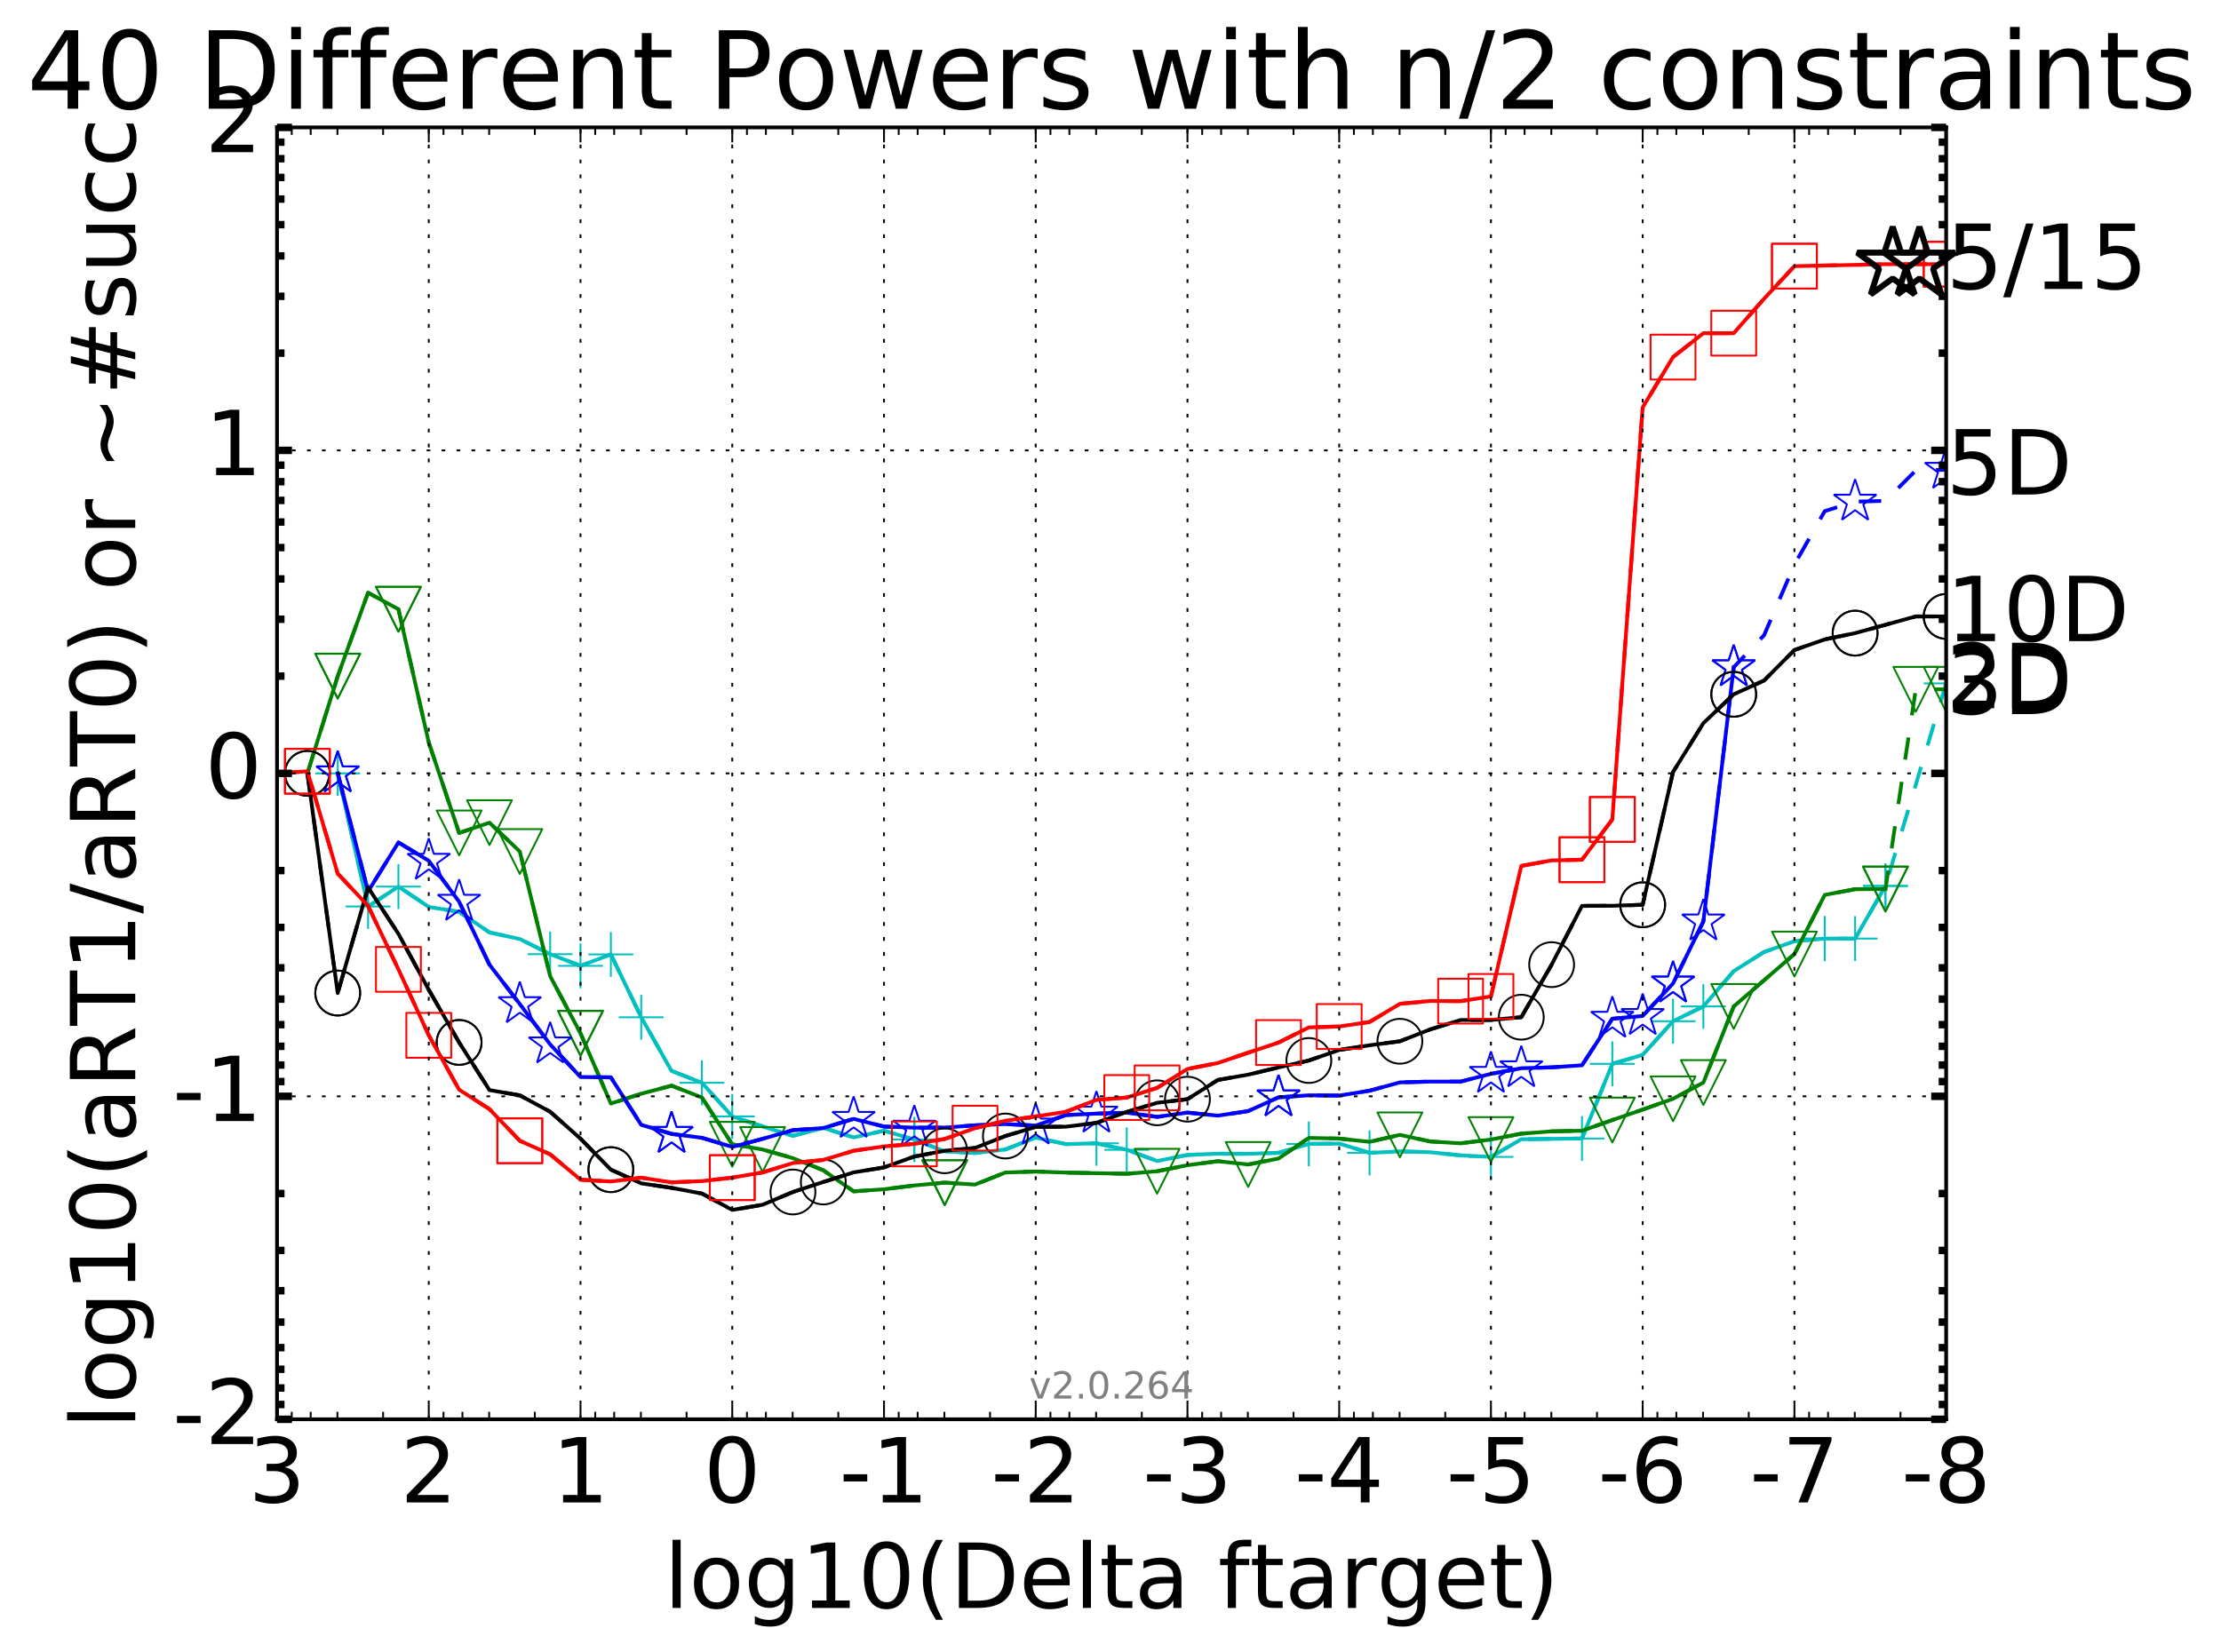 <?xml version="1.0" encoding="utf-8" standalone="no"?>
<!DOCTYPE svg PUBLIC "-//W3C//DTD SVG 1.1//EN"
  "http://www.w3.org/Graphics/SVG/1.1/DTD/svg11.dtd">
<!-- Created with matplotlib (http://matplotlib.org/) -->
<svg height="442pt" version="1.1" viewBox="0 0 594 442" width="594pt" xmlns="http://www.w3.org/2000/svg" xmlns:xlink="http://www.w3.org/1999/xlink">
 <defs>
  <style type="text/css">
*{stroke-linecap:butt;stroke-linejoin:round;stroke-miterlimit:100000;}
  </style>
 </defs>
 <g id="figure_1">
  <g id="patch_1">
   <path d="M 0 442.339 
L 594.585 442.339 
L 594.585 0 
L 0 0 
z
" style="fill:#ffffff;"/>
  </g>
  <g id="axes_1">
   <g id="patch_2">
    <path d="M 74.093 379.683 
L 520.492 379.683 
L 520.492 34.084 
L 74.093 34.084 
z
" style="fill:#ffffff;"/>
   </g>
   <g id="line2d_1">
    <path clip-path="url(#p456d85218f)" d="M 90.325 206.883 
L 98.442 242.496 
L 106.558 237.177 
L 114.674 242.623 
L 122.791 243.933 
L 130.907 249.439 
L 139.023 251.207 
L 147.14 255.251 
L 155.256 258.371 
L 163.373 255.316 
L 171.489 272.137 
L 179.605 286.483 
L 187.722 289.659 
L 195.838 298.664 
L 203.954 301.333 
L 212.071 303.848 
L 220.187 301.722 
L 228.303 304.275 
L 236.42 302.48 
L 244.536 304.834 
L 252.653 308.029 
L 260.769 308.454 
L 268.885 307.503 
L 277.002 304.336 
L 285.118 306.071 
L 293.234 305.852 
L 301.351 307.593 
L 309.467 310.587 
L 317.583 308.966 
L 325.7 308.638 
L 333.816 308.664 
L 341.933 308.391 
L 350.049 306.021 
L 358.165 305.927 
L 366.282 308.406 
L 374.398 308.014 
L 382.514 308.244 
L 390.631 309.084 
L 398.747 309.487 
L 406.863 304.771 
L 423.096 304.565 
L 431.212 284.601 
L 439.329 282.185 
L 447.445 273.193 
L 455.562 269.234 
L 463.678 259.79 
L 471.794 254.676 
L 479.911 251.795 
L 488.027 251.096 
L 496.143 251.08 
L 504.26 236.998 
L 520.492 182.82 
" style="fill:none;stroke:#00bfbf;stroke-dasharray:6,6;stroke-dashoffset:0.0;"/>
   </g>
   <g id="line2d_2">
    <defs>
     <path d="M -6 0 
L 6 0 
M 0 6 
L 0 -6 
" id="m4ff01b4e53" style="stroke:#00bfbf;stroke-width:0.5;"/>
    </defs>
    <g clip-path="url(#p456d85218f)">
     <use style="fill:none;stroke:#00bfbf;stroke-width:0.5;" x="98.442" xlink:href="#m4ff01b4e53" y="242.496"/>
     <use style="fill:none;stroke:#00bfbf;stroke-width:0.5;" x="147.14" xlink:href="#m4ff01b4e53" y="255.251"/>
     <use style="fill:none;stroke:#00bfbf;stroke-width:0.5;" x="163.373" xlink:href="#m4ff01b4e53" y="255.316"/>
     <use style="fill:none;stroke:#00bfbf;stroke-width:0.5;" x="187.722" xlink:href="#m4ff01b4e53" y="289.659"/>
     <use style="fill:none;stroke:#00bfbf;stroke-width:0.5;" x="244.536" xlink:href="#m4ff01b4e53" y="304.834"/>
     <use style="fill:none;stroke:#00bfbf;stroke-width:0.5;" x="301.351" xlink:href="#m4ff01b4e53" y="307.593"/>
     <use style="fill:none;stroke:#00bfbf;stroke-width:0.5;" x="366.282" xlink:href="#m4ff01b4e53" y="308.406"/>
     <use style="fill:none;stroke:#00bfbf;stroke-width:0.5;" x="423.096" xlink:href="#m4ff01b4e53" y="304.565"/>
     <use style="fill:none;stroke:#00bfbf;stroke-width:0.5;" x="447.445" xlink:href="#m4ff01b4e53" y="273.193"/>
     <use style="fill:none;stroke:#00bfbf;stroke-width:0.5;" x="488.027" xlink:href="#m4ff01b4e53" y="251.096"/>
     <use style="fill:none;stroke:#00bfbf;stroke-width:0.5;" x="496.143" xlink:href="#m4ff01b4e53" y="251.08"/>
     <use style="fill:none;stroke:#00bfbf;stroke-width:0.5;" x="504.26" xlink:href="#m4ff01b4e53" y="236.998"/>
     <use style="fill:none;stroke:#00bfbf;stroke-width:0.5;" x="520.492" xlink:href="#m4ff01b4e53" y="182.82"/>
    </g>
   </g>
   <g id="line2d_3"/>
   <g id="line2d_4">
    <path clip-path="url(#p456d85218f)" d="M 90.325 206.883 
L 98.442 242.496 
L 106.558 237.177 
L 114.674 242.623 
L 122.791 243.933 
L 130.907 249.439 
L 139.023 251.207 
L 147.14 255.251 
L 155.256 258.371 
L 163.373 255.316 
L 171.489 272.137 
L 179.605 286.483 
L 187.722 289.659 
L 195.838 298.664 
L 203.954 301.333 
L 212.071 303.848 
L 220.187 301.722 
L 228.303 304.275 
L 236.42 302.48 
L 244.536 304.834 
L 252.653 308.029 
L 260.769 308.454 
L 268.885 307.503 
L 277.002 304.336 
L 285.118 306.071 
L 293.234 305.852 
L 301.351 307.593 
L 309.467 310.587 
L 317.583 308.966 
L 325.7 308.638 
L 333.816 308.664 
L 341.933 308.391 
L 350.049 306.021 
L 358.165 305.927 
L 366.282 308.406 
L 374.398 308.014 
L 382.514 308.244 
L 390.631 309.084 
L 398.747 309.487 
L 406.863 304.771 
L 423.096 304.565 
L 431.212 284.601 
L 439.329 282.185 
L 447.445 273.193 
L 455.562 269.234 
L 463.678 259.79 
L 471.794 254.676 
L 479.911 251.795 
L 488.027 251.096 
L 496.143 251.08 
L 504.26 236.998 
" style="fill:none;stroke:#00bfbf;stroke-linecap:square;"/>
   </g>
   <g id="line2d_5">
    <g clip-path="url(#p456d85218f)">
     <use style="fill:none;stroke:#00bfbf;stroke-width:0.5;" x="90.325" xlink:href="#m4ff01b4e53" y="206.883"/>
     <use style="fill:none;stroke:#00bfbf;stroke-width:0.5;" x="106.558" xlink:href="#m4ff01b4e53" y="237.177"/>
     <use style="fill:none;stroke:#00bfbf;stroke-width:0.5;" x="155.256" xlink:href="#m4ff01b4e53" y="258.371"/>
     <use style="fill:none;stroke:#00bfbf;stroke-width:0.5;" x="171.489" xlink:href="#m4ff01b4e53" y="272.137"/>
     <use style="fill:none;stroke:#00bfbf;stroke-width:0.5;" x="195.838" xlink:href="#m4ff01b4e53" y="298.664"/>
     <use style="fill:none;stroke:#00bfbf;stroke-width:0.5;" x="244.536" xlink:href="#m4ff01b4e53" y="304.834"/>
     <use style="fill:none;stroke:#00bfbf;stroke-width:0.5;" x="293.234" xlink:href="#m4ff01b4e53" y="305.852"/>
     <use style="fill:none;stroke:#00bfbf;stroke-width:0.5;" x="350.049" xlink:href="#m4ff01b4e53" y="306.021"/>
     <use style="fill:none;stroke:#00bfbf;stroke-width:0.5;" x="398.747" xlink:href="#m4ff01b4e53" y="309.487"/>
     <use style="fill:none;stroke:#00bfbf;stroke-width:0.5;" x="431.212" xlink:href="#m4ff01b4e53" y="284.601"/>
     <use style="fill:none;stroke:#00bfbf;stroke-width:0.5;" x="455.562" xlink:href="#m4ff01b4e53" y="269.234"/>
     <use style="fill:none;stroke:#00bfbf;stroke-width:0.5;" x="488.027" xlink:href="#m4ff01b4e53" y="251.096"/>
     <use style="fill:none;stroke:#00bfbf;stroke-width:0.5;" x="504.26" xlink:href="#m4ff01b4e53" y="236.998"/>
    </g>
   </g>
   <g id="line2d_6">
    <path clip-path="url(#p456d85218f)" d="M 82.209 206.883 
L 90.325 180.875 
L 98.442 158.559 
L 106.558 162.979 
L 114.674 198.634 
L 122.791 222.826 
L 130.907 220.081 
L 139.023 227.799 
L 147.14 261.144 
L 155.256 276.424 
L 163.373 295.218 
L 171.489 292.585 
L 179.605 290.435 
L 187.722 293.597 
L 195.838 306.12 
L 203.954 307.513 
L 212.071 309.821 
L 220.187 313.06 
L 228.303 318.705 
L 236.42 318.15 
L 244.536 317.126 
L 252.653 316.375 
L 260.769 316.892 
L 268.885 313.668 
L 277.002 313.398 
L 285.118 313.684 
L 293.234 313.844 
L 301.351 314.003 
L 309.467 313.326 
L 317.583 311.704 
L 325.7 310.642 
L 333.816 311.516 
L 341.933 309.929 
L 350.049 304.408 
L 358.165 304.593 
L 366.282 305.457 
L 374.398 303.595 
L 382.514 305.36 
L 390.631 305.855 
L 398.747 304.849 
L 406.863 303.272 
L 414.98 302.653 
L 423.096 302.496 
L 431.212 299.628 
L 439.329 296.833 
L 447.445 293.945 
L 455.562 289.597 
L 463.678 269.241 
L 479.911 255.218 
L 488.027 239.404 
L 496.143 237.864 
L 504.26 237.836 
L 512.376 184.404 
L 520.492 184.402 
" style="fill:none;stroke:#008000;stroke-dasharray:6,6;stroke-dashoffset:0.0;"/>
   </g>
   <g id="line2d_7">
    <defs>
     <path d="M -0 6 
L 6 -6 
L -6 -6 
z
" id="m7c58c45f1d" style="stroke:#008000;stroke-linejoin:miter;stroke-width:0.5;"/>
    </defs>
    <g clip-path="url(#p456d85218f)">
     <use style="fill:none;stroke:#008000;stroke-linejoin:miter;stroke-width:0.5;" x="90.325" xlink:href="#m7c58c45f1d" y="180.875"/>
     <use style="fill:none;stroke:#008000;stroke-linejoin:miter;stroke-width:0.5;" x="106.558" xlink:href="#m7c58c45f1d" y="162.979"/>
     <use style="fill:none;stroke:#008000;stroke-linejoin:miter;stroke-width:0.5;" x="130.907" xlink:href="#m7c58c45f1d" y="220.081"/>
     <use style="fill:none;stroke:#008000;stroke-linejoin:miter;stroke-width:0.5;" x="155.256" xlink:href="#m7c58c45f1d" y="276.424"/>
     <use style="fill:none;stroke:#008000;stroke-linejoin:miter;stroke-width:0.5;" x="195.838" xlink:href="#m7c58c45f1d" y="306.12"/>
     <use style="fill:none;stroke:#008000;stroke-linejoin:miter;stroke-width:0.5;" x="252.653" xlink:href="#m7c58c45f1d" y="316.375"/>
     <use style="fill:none;stroke:#008000;stroke-linejoin:miter;stroke-width:0.5;" x="333.816" xlink:href="#m7c58c45f1d" y="311.516"/>
     <use style="fill:none;stroke:#008000;stroke-linejoin:miter;stroke-width:0.5;" x="398.747" xlink:href="#m7c58c45f1d" y="304.849"/>
     <use style="fill:none;stroke:#008000;stroke-linejoin:miter;stroke-width:0.5;" x="447.445" xlink:href="#m7c58c45f1d" y="293.945"/>
     <use style="fill:none;stroke:#008000;stroke-linejoin:miter;stroke-width:0.5;" x="463.678" xlink:href="#m7c58c45f1d" y="269.241"/>
     <use style="fill:none;stroke:#008000;stroke-linejoin:miter;stroke-width:0.5;" x="504.26" xlink:href="#m7c58c45f1d" y="237.836"/>
     <use style="fill:none;stroke:#008000;stroke-linejoin:miter;stroke-width:0.5;" x="512.376" xlink:href="#m7c58c45f1d" y="184.404"/>
     <use style="fill:none;stroke:#008000;stroke-linejoin:miter;stroke-width:0.5;" x="520.492" xlink:href="#m7c58c45f1d" y="184.402"/>
    </g>
   </g>
   <g id="line2d_8"/>
   <g id="line2d_9">
    <path clip-path="url(#p456d85218f)" d="M 82.209 206.883 
L 90.325 180.875 
L 98.442 158.559 
L 106.558 162.979 
L 114.674 198.634 
L 122.791 222.826 
L 130.907 220.081 
L 139.023 227.799 
L 147.14 261.144 
L 155.256 276.424 
L 163.373 295.218 
L 171.489 292.585 
L 179.605 290.435 
L 187.722 293.597 
L 195.838 306.12 
L 203.954 307.513 
L 212.071 309.821 
L 220.187 313.06 
L 228.303 318.705 
L 236.42 318.15 
L 244.536 317.126 
L 252.653 316.375 
L 260.769 316.892 
L 268.885 313.668 
L 277.002 313.398 
L 285.118 313.684 
L 293.234 313.844 
L 301.351 314.003 
L 309.467 313.326 
L 317.583 311.704 
L 325.7 310.642 
L 333.816 311.516 
L 341.933 309.929 
L 350.049 304.408 
L 358.165 304.593 
L 366.282 305.457 
L 374.398 303.595 
L 382.514 305.36 
L 390.631 305.855 
L 398.747 304.849 
L 406.863 303.272 
L 414.98 302.653 
L 423.096 302.496 
L 431.212 299.628 
L 439.329 296.833 
L 447.445 293.945 
L 455.562 289.597 
L 463.678 269.241 
L 479.911 255.218 
L 488.027 239.404 
L 496.143 237.864 
L 504.26 237.836 
" style="fill:none;stroke:#008000;stroke-linecap:square;"/>
   </g>
   <g id="line2d_10">
    <g clip-path="url(#p456d85218f)">
     <use style="fill:none;stroke:#008000;stroke-linejoin:miter;stroke-width:0.5;" x="90.325" xlink:href="#m7c58c45f1d" y="180.875"/>
     <use style="fill:none;stroke:#008000;stroke-linejoin:miter;stroke-width:0.5;" x="106.558" xlink:href="#m7c58c45f1d" y="162.979"/>
     <use style="fill:none;stroke:#008000;stroke-linejoin:miter;stroke-width:0.5;" x="122.791" xlink:href="#m7c58c45f1d" y="222.826"/>
     <use style="fill:none;stroke:#008000;stroke-linejoin:miter;stroke-width:0.5;" x="139.023" xlink:href="#m7c58c45f1d" y="227.799"/>
     <use style="fill:none;stroke:#008000;stroke-linejoin:miter;stroke-width:0.5;" x="155.256" xlink:href="#m7c58c45f1d" y="276.424"/>
     <use style="fill:none;stroke:#008000;stroke-linejoin:miter;stroke-width:0.5;" x="203.954" xlink:href="#m7c58c45f1d" y="307.513"/>
     <use style="fill:none;stroke:#008000;stroke-linejoin:miter;stroke-width:0.5;" x="252.653" xlink:href="#m7c58c45f1d" y="316.375"/>
     <use style="fill:none;stroke:#008000;stroke-linejoin:miter;stroke-width:0.5;" x="309.467" xlink:href="#m7c58c45f1d" y="313.326"/>
     <use style="fill:none;stroke:#008000;stroke-linejoin:miter;stroke-width:0.5;" x="374.398" xlink:href="#m7c58c45f1d" y="303.595"/>
     <use style="fill:none;stroke:#008000;stroke-linejoin:miter;stroke-width:0.5;" x="431.212" xlink:href="#m7c58c45f1d" y="299.628"/>
     <use style="fill:none;stroke:#008000;stroke-linejoin:miter;stroke-width:0.5;" x="455.562" xlink:href="#m7c58c45f1d" y="289.597"/>
     <use style="fill:none;stroke:#008000;stroke-linejoin:miter;stroke-width:0.5;" x="479.911" xlink:href="#m7c58c45f1d" y="255.218"/>
     <use style="fill:none;stroke:#008000;stroke-linejoin:miter;stroke-width:0.5;" x="504.26" xlink:href="#m7c58c45f1d" y="237.836"/>
    </g>
   </g>
   <g id="line2d_11">
    <path clip-path="url(#p456d85218f)" d="M 90.325 206.883 
L 98.442 238.474 
L 106.558 225.377 
L 114.674 230.267 
L 122.791 241.23 
L 130.907 258.061 
L 139.023 268.612 
L 147.14 279.387 
L 155.256 288.116 
L 163.373 288.208 
L 171.489 300.903 
L 179.605 303.333 
L 187.722 304.381 
L 195.838 306.817 
L 203.954 304.659 
L 212.071 302.333 
L 220.187 301.773 
L 228.303 299.315 
L 236.42 301.371 
L 244.536 301.669 
L 252.653 301.652 
L 260.769 301.038 
L 268.885 300.707 
L 277.002 301.104 
L 285.118 298.285 
L 293.234 297.915 
L 301.351 297.653 
L 309.467 298.776 
L 317.583 297.638 
L 325.7 298.454 
L 333.816 297.239 
L 341.933 293.554 
L 350.049 293.013 
L 358.165 293.081 
L 366.282 291.776 
L 374.398 289.555 
L 382.514 289.339 
L 390.631 289.344 
L 398.747 287.267 
L 406.863 285.767 
L 414.98 285.537 
L 423.096 284.977 
L 431.212 272.531 
L 439.329 271.787 
L 447.445 263.096 
L 455.562 246.506 
L 463.678 178.496 
L 471.794 169.943 
L 479.911 151.034 
L 488.027 136.726 
L 496.143 134.198 
L 504.26 133.992 
L 512.376 125.846 
L 520.492 125.671 
" style="fill:none;stroke:#0000ff;stroke-dasharray:6,6;stroke-dashoffset:0.0;"/>
   </g>
   <g id="line2d_12">
    <defs>
     <path d="M 0 -6 
L -1.347 -1.854 
L -5.706 -1.854 
L -2.18 0.708 
L -3.527 4.854 
L -0 2.292 
L 3.527 4.854 
L 2.18 0.708 
L 5.706 -1.854 
L 1.347 -1.854 
z
" id="m0b080adb5f" style="stroke:#0000ff;stroke-linejoin:bevel;stroke-width:0.5;"/>
    </defs>
    <g clip-path="url(#p456d85218f)">
     <use style="fill:none;stroke:#0000ff;stroke-linejoin:bevel;stroke-width:0.5;" x="90.325" xlink:href="#m0b080adb5f" y="206.883"/>
     <use style="fill:none;stroke:#0000ff;stroke-linejoin:bevel;stroke-width:0.5;" x="114.674" xlink:href="#m0b080adb5f" y="230.267"/>
     <use style="fill:none;stroke:#0000ff;stroke-linejoin:bevel;stroke-width:0.5;" x="139.023" xlink:href="#m0b080adb5f" y="268.612"/>
     <use style="fill:none;stroke:#0000ff;stroke-linejoin:bevel;stroke-width:0.5;" x="179.605" xlink:href="#m0b080adb5f" y="303.333"/>
     <use style="fill:none;stroke:#0000ff;stroke-linejoin:bevel;stroke-width:0.5;" x="228.303" xlink:href="#m0b080adb5f" y="299.315"/>
     <use style="fill:none;stroke:#0000ff;stroke-linejoin:bevel;stroke-width:0.5;" x="277.002" xlink:href="#m0b080adb5f" y="301.104"/>
     <use style="fill:none;stroke:#0000ff;stroke-linejoin:bevel;stroke-width:0.5;" x="341.933" xlink:href="#m0b080adb5f" y="293.554"/>
     <use style="fill:none;stroke:#0000ff;stroke-linejoin:bevel;stroke-width:0.5;" x="398.747" xlink:href="#m0b080adb5f" y="287.267"/>
     <use style="fill:none;stroke:#0000ff;stroke-linejoin:bevel;stroke-width:0.5;" x="439.329" xlink:href="#m0b080adb5f" y="271.787"/>
     <use style="fill:none;stroke:#0000ff;stroke-linejoin:bevel;stroke-width:0.5;" x="447.445" xlink:href="#m0b080adb5f" y="263.096"/>
     <use style="fill:none;stroke:#0000ff;stroke-linejoin:bevel;stroke-width:0.5;" x="463.678" xlink:href="#m0b080adb5f" y="178.496"/>
     <use style="fill:none;stroke:#0000ff;stroke-linejoin:bevel;stroke-width:0.5;" x="496.143" xlink:href="#m0b080adb5f" y="134.198"/>
     <use style="fill:none;stroke:#0000ff;stroke-linejoin:bevel;stroke-width:0.5;" x="520.492" xlink:href="#m0b080adb5f" y="125.671"/>
    </g>
   </g>
   <g id="line2d_13"/>
   <g id="line2d_14">
    <path clip-path="url(#p456d85218f)" d="M 90.325 206.883 
L 98.442 238.474 
L 106.558 225.377 
L 114.674 230.267 
L 122.791 241.23 
L 130.907 258.061 
L 139.023 268.612 
L 147.14 279.387 
L 155.256 288.116 
L 163.373 288.208 
L 171.489 300.903 
L 179.605 303.333 
L 187.722 304.381 
L 195.838 306.817 
L 203.954 304.659 
L 212.071 302.333 
L 220.187 301.773 
L 228.303 299.315 
L 236.42 301.371 
L 244.536 301.669 
L 252.653 301.652 
L 260.769 301.038 
L 268.885 300.707 
L 277.002 301.104 
L 285.118 298.285 
L 293.234 297.915 
L 301.351 297.653 
L 309.467 298.776 
L 317.583 297.638 
L 325.7 298.454 
L 333.816 297.239 
L 341.933 293.554 
L 350.049 293.013 
L 358.165 293.081 
L 366.282 291.776 
L 374.398 289.555 
L 382.514 289.339 
L 390.631 289.344 
L 398.747 287.267 
L 406.863 285.767 
L 414.98 285.537 
L 423.096 284.977 
L 431.212 272.531 
L 439.329 271.787 
L 447.445 263.096 
L 455.562 246.506 
L 463.678 178.496 
" style="fill:none;stroke:#0000ff;stroke-linecap:square;"/>
   </g>
   <g id="line2d_15">
    <g clip-path="url(#p456d85218f)">
     <use style="fill:none;stroke:#0000ff;stroke-linejoin:bevel;stroke-width:0.5;" x="90.325" xlink:href="#m0b080adb5f" y="206.883"/>
     <use style="fill:none;stroke:#0000ff;stroke-linejoin:bevel;stroke-width:0.5;" x="122.791" xlink:href="#m0b080adb5f" y="241.23"/>
     <use style="fill:none;stroke:#0000ff;stroke-linejoin:bevel;stroke-width:0.5;" x="147.14" xlink:href="#m0b080adb5f" y="279.387"/>
     <use style="fill:none;stroke:#0000ff;stroke-linejoin:bevel;stroke-width:0.5;" x="179.605" xlink:href="#m0b080adb5f" y="303.333"/>
     <use style="fill:none;stroke:#0000ff;stroke-linejoin:bevel;stroke-width:0.5;" x="244.536" xlink:href="#m0b080adb5f" y="301.669"/>
     <use style="fill:none;stroke:#0000ff;stroke-linejoin:bevel;stroke-width:0.5;" x="293.234" xlink:href="#m0b080adb5f" y="297.915"/>
     <use style="fill:none;stroke:#0000ff;stroke-linejoin:bevel;stroke-width:0.5;" x="341.933" xlink:href="#m0b080adb5f" y="293.554"/>
     <use style="fill:none;stroke:#0000ff;stroke-linejoin:bevel;stroke-width:0.5;" x="406.863" xlink:href="#m0b080adb5f" y="285.767"/>
     <use style="fill:none;stroke:#0000ff;stroke-linejoin:bevel;stroke-width:0.5;" x="431.212" xlink:href="#m0b080adb5f" y="272.531"/>
     <use style="fill:none;stroke:#0000ff;stroke-linejoin:bevel;stroke-width:0.5;" x="447.445" xlink:href="#m0b080adb5f" y="263.096"/>
     <use style="fill:none;stroke:#0000ff;stroke-linejoin:bevel;stroke-width:0.5;" x="455.562" xlink:href="#m0b080adb5f" y="246.506"/>
     <use style="fill:none;stroke:#0000ff;stroke-linejoin:bevel;stroke-width:0.5;" x="463.678" xlink:href="#m0b080adb5f" y="178.496"/>
    </g>
   </g>
   <g id="line2d_16">
    <path clip-path="url(#p456d85218f)" d="M 82.209 206.883 
L 90.325 265.66 
L 98.442 237.421 
L 106.558 249.81 
L 114.674 264.791 
L 122.791 278.866 
L 130.907 291.618 
L 139.023 293.025 
L 147.14 297.409 
L 155.256 304.609 
L 163.373 312.904 
L 171.489 316.569 
L 179.605 317.774 
L 187.722 319.289 
L 195.838 323.668 
L 203.954 322.291 
L 212.071 318.874 
L 220.187 316.2 
L 228.303 313.629 
L 236.42 312.303 
L 244.536 309.38 
L 252.653 307.849 
L 260.769 307.094 
L 268.885 303.902 
L 277.002 301.475 
L 285.118 301.404 
L 293.234 300.392 
L 301.351 297.452 
L 309.467 295.021 
L 317.583 294.046 
L 325.7 288.907 
L 333.816 287.488 
L 341.933 285.548 
L 350.049 283.698 
L 358.165 280.878 
L 366.282 279.628 
L 374.398 278.554 
L 382.514 275.376 
L 390.631 272.873 
L 398.747 272.856 
L 406.863 272.114 
L 414.98 258.059 
L 423.096 242.342 
L 431.212 242.308 
L 439.329 242.047 
L 447.445 206.532 
L 455.562 193.454 
L 463.678 185.736 
L 471.794 182.047 
L 479.911 173.891 
L 488.027 171.05 
L 496.143 169.371 
L 512.376 164.902 
L 520.492 164.901 
" style="fill:none;stroke:#000000;stroke-dasharray:6,6;stroke-dashoffset:0.0;"/>
   </g>
   <g id="line2d_17">
    <defs>
     <path d="M 0 6 
C 1.591 6 3.117 5.368 4.243 4.243 
C 5.368 3.117 6 1.591 6 0 
C 6 -1.591 5.368 -3.117 4.243 -4.243 
C 3.117 -5.368 1.591 -6 0 -6 
C -1.591 -6 -3.117 -5.368 -4.243 -4.243 
C -5.368 -3.117 -6 -1.591 -6 0 
C -6 1.591 -5.368 3.117 -4.243 4.243 
C -3.117 5.368 -1.591 6 0 6 
z
" id="ma840083a86" style="stroke:#000000;stroke-width:0.5;"/>
    </defs>
    <g clip-path="url(#p456d85218f)">
     <use style="fill:none;stroke:#000000;stroke-width:0.5;" x="82.209" xlink:href="#ma840083a86" y="206.883"/>
     <use style="fill:none;stroke:#000000;stroke-width:0.5;" x="90.325" xlink:href="#ma840083a86" y="265.66"/>
     <use style="fill:none;stroke:#000000;stroke-width:0.5;" x="122.791" xlink:href="#ma840083a86" y="278.866"/>
     <use style="fill:none;stroke:#000000;stroke-width:0.5;" x="163.373" xlink:href="#ma840083a86" y="312.904"/>
     <use style="fill:none;stroke:#000000;stroke-width:0.5;" x="220.187" xlink:href="#ma840083a86" y="316.2"/>
     <use style="fill:none;stroke:#000000;stroke-width:0.5;" x="268.885" xlink:href="#ma840083a86" y="303.902"/>
     <use style="fill:none;stroke:#000000;stroke-width:0.5;" x="317.583" xlink:href="#ma840083a86" y="294.046"/>
     <use style="fill:none;stroke:#000000;stroke-width:0.5;" x="374.398" xlink:href="#ma840083a86" y="278.554"/>
     <use style="fill:none;stroke:#000000;stroke-width:0.5;" x="414.98" xlink:href="#ma840083a86" y="258.059"/>
     <use style="fill:none;stroke:#000000;stroke-width:0.5;" x="439.329" xlink:href="#ma840083a86" y="242.047"/>
     <use style="fill:none;stroke:#000000;stroke-width:0.5;" x="463.678" xlink:href="#ma840083a86" y="185.736"/>
     <use style="fill:none;stroke:#000000;stroke-width:0.5;" x="496.143" xlink:href="#ma840083a86" y="169.371"/>
     <use style="fill:none;stroke:#000000;stroke-width:0.5;" x="520.492" xlink:href="#ma840083a86" y="164.901"/>
    </g>
   </g>
   <g id="line2d_18"/>
   <g id="line2d_19">
    <path clip-path="url(#p456d85218f)" d="M 82.209 206.883 
L 90.325 265.66 
L 98.442 237.421 
L 106.558 249.81 
L 114.674 264.791 
L 122.791 278.866 
L 130.907 291.618 
L 139.023 293.025 
L 147.14 297.409 
L 155.256 304.609 
L 163.373 312.904 
L 171.489 316.569 
L 179.605 317.774 
L 187.722 319.289 
L 195.838 323.668 
L 203.954 322.291 
L 212.071 318.874 
L 220.187 316.2 
L 228.303 313.629 
L 236.42 312.303 
L 244.536 309.38 
L 252.653 307.849 
L 260.769 307.094 
L 268.885 303.902 
L 277.002 301.475 
L 285.118 301.404 
L 293.234 300.392 
L 301.351 297.452 
L 309.467 295.021 
L 317.583 294.046 
L 325.7 288.907 
L 333.816 287.488 
L 341.933 285.548 
L 350.049 283.698 
L 358.165 280.878 
L 366.282 279.628 
L 374.398 278.554 
L 382.514 275.376 
L 390.631 272.873 
L 398.747 272.856 
L 406.863 272.114 
L 414.98 258.059 
L 423.096 242.342 
L 431.212 242.308 
L 439.329 242.047 
L 447.445 206.532 
L 455.562 193.454 
L 463.678 185.736 
L 471.794 182.047 
L 479.911 173.891 
L 488.027 171.05 
L 496.143 169.371 
L 512.376 164.902 
L 520.492 164.901 
" style="fill:none;stroke:#000000;stroke-linecap:square;"/>
   </g>
   <g id="line2d_20">
    <g clip-path="url(#p456d85218f)">
     <use style="fill:none;stroke:#000000;stroke-width:0.5;" x="82.209" xlink:href="#ma840083a86" y="206.883"/>
     <use style="fill:none;stroke:#000000;stroke-width:0.5;" x="90.325" xlink:href="#ma840083a86" y="265.66"/>
     <use style="fill:none;stroke:#000000;stroke-width:0.5;" x="122.791" xlink:href="#ma840083a86" y="278.866"/>
     <use style="fill:none;stroke:#000000;stroke-width:0.5;" x="163.373" xlink:href="#ma840083a86" y="312.904"/>
     <use style="fill:none;stroke:#000000;stroke-width:0.5;" x="212.071" xlink:href="#ma840083a86" y="318.874"/>
     <use style="fill:none;stroke:#000000;stroke-width:0.5;" x="252.653" xlink:href="#ma840083a86" y="307.849"/>
     <use style="fill:none;stroke:#000000;stroke-width:0.5;" x="309.467" xlink:href="#ma840083a86" y="295.021"/>
     <use style="fill:none;stroke:#000000;stroke-width:0.5;" x="350.049" xlink:href="#ma840083a86" y="283.698"/>
     <use style="fill:none;stroke:#000000;stroke-width:0.5;" x="406.863" xlink:href="#ma840083a86" y="272.114"/>
     <use style="fill:none;stroke:#000000;stroke-width:0.5;" x="439.329" xlink:href="#ma840083a86" y="242.047"/>
     <use style="fill:none;stroke:#000000;stroke-width:0.5;" x="463.678" xlink:href="#ma840083a86" y="185.736"/>
     <use style="fill:none;stroke:#000000;stroke-width:0.5;" x="496.143" xlink:href="#ma840083a86" y="169.371"/>
     <use style="fill:none;stroke:#000000;stroke-width:0.5;" x="520.492" xlink:href="#ma840083a86" y="164.901"/>
    </g>
   </g>
   <g id="line2d_21">
    <path clip-path="url(#p456d85218f)" d="M 74.093 206.883 
L 82.209 206.323 
L 90.325 233.712 
L 98.442 242.337 
L 106.558 259.321 
L 114.674 276.963 
L 122.791 291.503 
L 130.907 296.71 
L 139.023 305.173 
L 147.14 308.802 
L 155.256 315.584 
L 163.373 316.069 
L 171.489 315.05 
L 179.605 316.305 
L 187.722 315.965 
L 195.838 315.03 
L 203.954 313.642 
L 212.071 311.13 
L 220.187 310.291 
L 228.303 307.847 
L 236.42 306.685 
L 244.536 306.005 
L 252.653 304.696 
L 260.769 301.802 
L 268.885 299.809 
L 277.002 298.668 
L 285.118 297.408 
L 293.234 294.24 
L 301.351 293.604 
L 309.467 291.026 
L 317.583 285.963 
L 325.7 284.37 
L 333.816 281.609 
L 341.933 278.898 
L 350.049 274.848 
L 358.165 274.603 
L 366.282 273.396 
L 374.398 268.54 
L 382.514 267.77 
L 390.631 267.818 
L 398.747 266.561 
L 406.863 231.645 
L 414.98 230.175 
L 423.096 229.986 
L 431.212 219.213 
L 439.329 108.991 
L 447.445 95.526 
L 455.562 89.133 
L 463.678 89.13 
L 471.794 79.919 
L 479.911 71.207 
L 504.26 70.676 
L 520.492 70.675 
" style="fill:none;stroke:#ff0000;stroke-dasharray:6,6;stroke-dashoffset:0.0;"/>
   </g>
   <g id="line2d_22">
    <defs>
     <path d="M -6 6 
L 6 6 
L 6 -6 
L -6 -6 
z
" id="m8fbbb73165" style="stroke:#ff0000;stroke-linejoin:miter;stroke-width:0.5;"/>
    </defs>
    <g clip-path="url(#p456d85218f)">
     <use style="fill:none;stroke:#ff0000;stroke-linejoin:miter;stroke-width:0.5;" x="82.209" xlink:href="#m8fbbb73165" y="206.323"/>
     <use style="fill:none;stroke:#ff0000;stroke-linejoin:miter;stroke-width:0.5;" x="106.558" xlink:href="#m8fbbb73165" y="259.321"/>
     <use style="fill:none;stroke:#ff0000;stroke-linejoin:miter;stroke-width:0.5;" x="139.023" xlink:href="#m8fbbb73165" y="305.173"/>
     <use style="fill:none;stroke:#ff0000;stroke-linejoin:miter;stroke-width:0.5;" x="195.838" xlink:href="#m8fbbb73165" y="315.03"/>
     <use style="fill:none;stroke:#ff0000;stroke-linejoin:miter;stroke-width:0.5;" x="244.536" xlink:href="#m8fbbb73165" y="306.005"/>
     <use style="fill:none;stroke:#ff0000;stroke-linejoin:miter;stroke-width:0.5;" x="301.351" xlink:href="#m8fbbb73165" y="293.604"/>
     <use style="fill:none;stroke:#ff0000;stroke-linejoin:miter;stroke-width:0.5;" x="341.933" xlink:href="#m8fbbb73165" y="278.898"/>
     <use style="fill:none;stroke:#ff0000;stroke-linejoin:miter;stroke-width:0.5;" x="390.631" xlink:href="#m8fbbb73165" y="267.818"/>
     <use style="fill:none;stroke:#ff0000;stroke-linejoin:miter;stroke-width:0.5;" x="423.096" xlink:href="#m8fbbb73165" y="229.986"/>
     <use style="fill:none;stroke:#ff0000;stroke-linejoin:miter;stroke-width:0.5;" x="431.212" xlink:href="#m8fbbb73165" y="219.213"/>
     <use style="fill:none;stroke:#ff0000;stroke-linejoin:miter;stroke-width:0.5;" x="447.445" xlink:href="#m8fbbb73165" y="95.526"/>
     <use style="fill:none;stroke:#ff0000;stroke-linejoin:miter;stroke-width:0.5;" x="479.911" xlink:href="#m8fbbb73165" y="71.207"/>
     <use style="fill:none;stroke:#ff0000;stroke-linejoin:miter;stroke-width:0.5;" x="520.492" xlink:href="#m8fbbb73165" y="70.675"/>
    </g>
   </g>
   <g id="line2d_23"/>
   <g id="line2d_24">
    <path clip-path="url(#p456d85218f)" d="M 74.093 206.883 
L 82.209 206.323 
L 90.325 233.712 
L 98.442 242.337 
L 106.558 259.321 
L 114.674 276.963 
L 122.791 291.503 
L 130.907 296.71 
L 139.023 305.173 
L 147.14 308.802 
L 155.256 315.584 
L 163.373 316.069 
L 171.489 315.05 
L 179.605 316.305 
L 187.722 315.965 
L 195.838 315.03 
L 203.954 313.642 
L 212.071 311.13 
L 220.187 310.291 
L 228.303 307.847 
L 236.42 306.685 
L 244.536 306.005 
L 252.653 304.696 
L 260.769 301.802 
L 268.885 299.809 
L 277.002 298.668 
L 285.118 297.408 
L 293.234 294.24 
L 301.351 293.604 
L 309.467 291.026 
L 317.583 285.963 
L 325.7 284.37 
L 333.816 281.609 
L 341.933 278.898 
L 350.049 274.848 
L 358.165 274.603 
L 366.282 273.396 
L 374.398 268.54 
L 382.514 267.77 
L 390.631 267.818 
L 398.747 266.561 
L 406.863 231.645 
L 414.98 230.175 
L 423.096 229.986 
L 431.212 219.213 
L 439.329 108.991 
L 447.445 95.526 
L 455.562 89.133 
L 463.678 89.13 
L 471.794 79.919 
L 479.911 71.207 
L 504.26 70.676 
L 520.492 70.675 
" style="fill:none;stroke:#ff0000;stroke-linecap:square;"/>
   </g>
   <g id="line2d_25">
    <g clip-path="url(#p456d85218f)">
     <use style="fill:none;stroke:#ff0000;stroke-linejoin:miter;stroke-width:0.5;" x="82.209" xlink:href="#m8fbbb73165" y="206.323"/>
     <use style="fill:none;stroke:#ff0000;stroke-linejoin:miter;stroke-width:0.5;" x="114.674" xlink:href="#m8fbbb73165" y="276.963"/>
     <use style="fill:none;stroke:#ff0000;stroke-linejoin:miter;stroke-width:0.5;" x="139.023" xlink:href="#m8fbbb73165" y="305.173"/>
     <use style="fill:none;stroke:#ff0000;stroke-linejoin:miter;stroke-width:0.5;" x="195.838" xlink:href="#m8fbbb73165" y="315.03"/>
     <use style="fill:none;stroke:#ff0000;stroke-linejoin:miter;stroke-width:0.5;" x="260.769" xlink:href="#m8fbbb73165" y="301.802"/>
     <use style="fill:none;stroke:#ff0000;stroke-linejoin:miter;stroke-width:0.5;" x="309.467" xlink:href="#m8fbbb73165" y="291.026"/>
     <use style="fill:none;stroke:#ff0000;stroke-linejoin:miter;stroke-width:0.5;" x="358.165" xlink:href="#m8fbbb73165" y="274.603"/>
     <use style="fill:none;stroke:#ff0000;stroke-linejoin:miter;stroke-width:0.5;" x="398.747" xlink:href="#m8fbbb73165" y="266.561"/>
     <use style="fill:none;stroke:#ff0000;stroke-linejoin:miter;stroke-width:0.5;" x="423.096" xlink:href="#m8fbbb73165" y="229.986"/>
     <use style="fill:none;stroke:#ff0000;stroke-linejoin:miter;stroke-width:0.5;" x="431.212" xlink:href="#m8fbbb73165" y="219.213"/>
     <use style="fill:none;stroke:#ff0000;stroke-linejoin:miter;stroke-width:0.5;" x="463.678" xlink:href="#m8fbbb73165" y="89.13"/>
     <use style="fill:none;stroke:#ff0000;stroke-linejoin:miter;stroke-width:0.5;" x="479.911" xlink:href="#m8fbbb73165" y="71.207"/>
     <use style="fill:none;stroke:#ff0000;stroke-linejoin:miter;stroke-width:0.5;" x="520.492" xlink:href="#m8fbbb73165" y="70.675"/>
    </g>
   </g>
   <g id="patch_3">
    <path d="M 74.093 34.084 
L 520.492 34.084 
" style="fill:none;stroke:#000000;stroke-linecap:square;stroke-linejoin:miter;"/>
   </g>
   <g id="patch_4">
    <path d="M 520.492 379.683 
L 520.492 34.084 
" style="fill:none;stroke:#000000;stroke-linecap:square;stroke-linejoin:miter;"/>
   </g>
   <g id="patch_5">
    <path d="M 74.093 379.683 
L 520.492 379.683 
" style="fill:none;stroke:#000000;stroke-linecap:square;stroke-linejoin:miter;"/>
   </g>
   <g id="patch_6">
    <path d="M 74.093 379.683 
L 74.093 34.084 
" style="fill:none;stroke:#000000;stroke-linecap:square;stroke-linejoin:miter;"/>
   </g>
   <g id="matplotlib.axis_1">
    <g id="xtick_1">
     <g id="line2d_26">
      <path clip-path="url(#p456d85218f)" d="M 520.492 379.683 
L 520.492 34.084 
" style="fill:none;stroke:#000000;stroke-dasharray:1,3;stroke-dashoffset:0.0;stroke-width:0.5;"/>
     </g>
     <g id="line2d_27">
      <defs>
       <path d="M 0 0 
L 0 -4 
" id="mfe8e1d757f" style="stroke:#000000;stroke-width:0.5;"/>
      </defs>
      <g>
       <use style="stroke:#000000;stroke-width:0.5;" x="520.492" xlink:href="#mfe8e1d757f" y="379.683"/>
      </g>
     </g>
     <g id="line2d_28">
      <defs>
       <path d="M 0 0 
L 0 4 
" id="m122bccd7ed" style="stroke:#000000;stroke-width:0.5;"/>
      </defs>
      <g>
       <use style="stroke:#000000;stroke-width:0.5;" x="520.492" xlink:href="#m122bccd7ed" y="34.084"/>
      </g>
     </g>
     <g id="text_1">
      <!-- -8 -->
      <defs>
       <path d="M 31.781 34.625 
Q 24.75 34.625 20.719 30.859 
Q 16.703 27.094 16.703 20.516 
Q 16.703 13.922 20.719 10.156 
Q 24.75 6.391 31.781 6.391 
Q 38.812 6.391 42.859 10.172 
Q 46.922 13.969 46.922 20.516 
Q 46.922 27.094 42.891 30.859 
Q 38.875 34.625 31.781 34.625 
M 21.922 38.812 
Q 15.578 40.375 12.031 44.719 
Q 8.5 49.078 8.5 55.328 
Q 8.5 64.062 14.719 69.141 
Q 20.953 74.219 31.781 74.219 
Q 42.672 74.219 48.875 69.141 
Q 55.078 64.062 55.078 55.328 
Q 55.078 49.078 51.531 44.719 
Q 48 40.375 41.703 38.812 
Q 48.828 37.156 52.797 32.312 
Q 56.781 27.484 56.781 20.516 
Q 56.781 9.906 50.312 4.234 
Q 43.844 -1.422 31.781 -1.422 
Q 19.734 -1.422 13.25 4.234 
Q 6.781 9.906 6.781 20.516 
Q 6.781 27.484 10.781 32.312 
Q 14.797 37.156 21.922 38.812 
M 18.312 54.391 
Q 18.312 48.734 21.844 45.562 
Q 25.391 42.391 31.781 42.391 
Q 38.141 42.391 41.719 45.562 
Q 45.312 48.734 45.312 54.391 
Q 45.312 60.062 41.719 63.234 
Q 38.141 66.406 31.781 66.406 
Q 25.391 66.406 21.844 63.234 
Q 18.312 60.062 18.312 54.391 
" id="BitstreamVeraSans-Roman-38"/>
       <path d="M 4.891 31.391 
L 31.203 31.391 
L 31.203 23.391 
L 4.891 23.391 
z
" id="BitstreamVeraSans-Roman-2d"/>
      </defs>
      <g transform="translate(508.528 401.92)scale(0.24 -0.24)">
       <use xlink:href="#BitstreamVeraSans-Roman-2d"/>
       <use x="36.084" xlink:href="#BitstreamVeraSans-Roman-38"/>
      </g>
     </g>
    </g>
    <g id="xtick_2">
     <g id="line2d_29">
      <path clip-path="url(#p456d85218f)" d="M 479.911 379.683 
L 479.911 34.084 
" style="fill:none;stroke:#000000;stroke-dasharray:1,3;stroke-dashoffset:0.0;stroke-width:0.5;"/>
     </g>
     <g id="line2d_30">
      <g>
       <use style="stroke:#000000;stroke-width:0.5;" x="479.911" xlink:href="#mfe8e1d757f" y="379.683"/>
      </g>
     </g>
     <g id="line2d_31">
      <g>
       <use style="stroke:#000000;stroke-width:0.5;" x="479.911" xlink:href="#m122bccd7ed" y="34.084"/>
      </g>
     </g>
     <g id="text_2">
      <!-- -7 -->
      <defs>
       <path d="M 8.203 72.906 
L 55.078 72.906 
L 55.078 68.703 
L 28.609 0 
L 18.312 0 
L 43.219 64.594 
L 8.203 64.594 
z
" id="BitstreamVeraSans-Roman-37"/>
      </defs>
      <g transform="translate(467.946 401.92)scale(0.24 -0.24)">
       <use xlink:href="#BitstreamVeraSans-Roman-2d"/>
       <use x="36.084" xlink:href="#BitstreamVeraSans-Roman-37"/>
      </g>
     </g>
    </g>
    <g id="xtick_3">
     <g id="line2d_32">
      <path clip-path="url(#p456d85218f)" d="M 439.329 379.683 
L 439.329 34.084 
" style="fill:none;stroke:#000000;stroke-dasharray:1,3;stroke-dashoffset:0.0;stroke-width:0.5;"/>
     </g>
     <g id="line2d_33">
      <g>
       <use style="stroke:#000000;stroke-width:0.5;" x="439.329" xlink:href="#mfe8e1d757f" y="379.683"/>
      </g>
     </g>
     <g id="line2d_34">
      <g>
       <use style="stroke:#000000;stroke-width:0.5;" x="439.329" xlink:href="#m122bccd7ed" y="34.084"/>
      </g>
     </g>
     <g id="text_3">
      <!-- -6 -->
      <defs>
       <path d="M 33.016 40.375 
Q 26.375 40.375 22.484 35.828 
Q 18.609 31.297 18.609 23.391 
Q 18.609 15.531 22.484 10.953 
Q 26.375 6.391 33.016 6.391 
Q 39.656 6.391 43.531 10.953 
Q 47.406 15.531 47.406 23.391 
Q 47.406 31.297 43.531 35.828 
Q 39.656 40.375 33.016 40.375 
M 52.594 71.297 
L 52.594 62.312 
Q 48.875 64.062 45.094 64.984 
Q 41.312 65.922 37.594 65.922 
Q 27.828 65.922 22.672 59.328 
Q 17.531 52.734 16.797 39.406 
Q 19.672 43.656 24.016 45.922 
Q 28.375 48.188 33.594 48.188 
Q 44.578 48.188 50.953 41.516 
Q 57.328 34.859 57.328 23.391 
Q 57.328 12.156 50.688 5.359 
Q 44.047 -1.422 33.016 -1.422 
Q 20.359 -1.422 13.672 8.266 
Q 6.984 17.969 6.984 36.375 
Q 6.984 53.656 15.188 63.938 
Q 23.391 74.219 37.203 74.219 
Q 40.922 74.219 44.703 73.484 
Q 48.484 72.75 52.594 71.297 
" id="BitstreamVeraSans-Roman-36"/>
      </defs>
      <g transform="translate(427.364 401.92)scale(0.24 -0.24)">
       <use xlink:href="#BitstreamVeraSans-Roman-2d"/>
       <use x="36.084" xlink:href="#BitstreamVeraSans-Roman-36"/>
      </g>
     </g>
    </g>
    <g id="xtick_4">
     <g id="line2d_35">
      <path clip-path="url(#p456d85218f)" d="M 398.747 379.683 
L 398.747 34.084 
" style="fill:none;stroke:#000000;stroke-dasharray:1,3;stroke-dashoffset:0.0;stroke-width:0.5;"/>
     </g>
     <g id="line2d_36">
      <g>
       <use style="stroke:#000000;stroke-width:0.5;" x="398.747" xlink:href="#mfe8e1d757f" y="379.683"/>
      </g>
     </g>
     <g id="line2d_37">
      <g>
       <use style="stroke:#000000;stroke-width:0.5;" x="398.747" xlink:href="#m122bccd7ed" y="34.084"/>
      </g>
     </g>
     <g id="text_4">
      <!-- -5 -->
      <defs>
       <path d="M 10.797 72.906 
L 49.516 72.906 
L 49.516 64.594 
L 19.828 64.594 
L 19.828 46.734 
Q 21.969 47.469 24.109 47.828 
Q 26.266 48.188 28.422 48.188 
Q 40.625 48.188 47.75 41.5 
Q 54.891 34.812 54.891 23.391 
Q 54.891 11.625 47.562 5.094 
Q 40.234 -1.422 26.906 -1.422 
Q 22.312 -1.422 17.547 -0.641 
Q 12.797 0.141 7.719 1.703 
L 7.719 11.625 
Q 12.109 9.234 16.797 8.062 
Q 21.484 6.891 26.703 6.891 
Q 35.156 6.891 40.078 11.328 
Q 45.016 15.766 45.016 23.391 
Q 45.016 31 40.078 35.438 
Q 35.156 39.891 26.703 39.891 
Q 22.75 39.891 18.812 39.016 
Q 14.891 38.141 10.797 36.281 
z
" id="BitstreamVeraSans-Roman-35"/>
      </defs>
      <g transform="translate(386.783 401.92)scale(0.24 -0.24)">
       <use xlink:href="#BitstreamVeraSans-Roman-2d"/>
       <use x="36.084" xlink:href="#BitstreamVeraSans-Roman-35"/>
      </g>
     </g>
    </g>
    <g id="xtick_5">
     <g id="line2d_38">
      <path clip-path="url(#p456d85218f)" d="M 358.165 379.683 
L 358.165 34.084 
" style="fill:none;stroke:#000000;stroke-dasharray:1,3;stroke-dashoffset:0.0;stroke-width:0.5;"/>
     </g>
     <g id="line2d_39">
      <g>
       <use style="stroke:#000000;stroke-width:0.5;" x="358.165" xlink:href="#mfe8e1d757f" y="379.683"/>
      </g>
     </g>
     <g id="line2d_40">
      <g>
       <use style="stroke:#000000;stroke-width:0.5;" x="358.165" xlink:href="#m122bccd7ed" y="34.084"/>
      </g>
     </g>
     <g id="text_5">
      <!-- -4 -->
      <defs>
       <path d="M 37.797 64.312 
L 12.891 25.391 
L 37.797 25.391 
z
M 35.203 72.906 
L 47.609 72.906 
L 47.609 25.391 
L 58.016 25.391 
L 58.016 17.188 
L 47.609 17.188 
L 47.609 0 
L 37.797 0 
L 37.797 17.188 
L 4.891 17.188 
L 4.891 26.703 
z
" id="BitstreamVeraSans-Roman-34"/>
      </defs>
      <g transform="translate(346.201 401.92)scale(0.24 -0.24)">
       <use xlink:href="#BitstreamVeraSans-Roman-2d"/>
       <use x="36.084" xlink:href="#BitstreamVeraSans-Roman-34"/>
      </g>
     </g>
    </g>
    <g id="xtick_6">
     <g id="line2d_41">
      <path clip-path="url(#p456d85218f)" d="M 317.583 379.683 
L 317.583 34.084 
" style="fill:none;stroke:#000000;stroke-dasharray:1,3;stroke-dashoffset:0.0;stroke-width:0.5;"/>
     </g>
     <g id="line2d_42">
      <g>
       <use style="stroke:#000000;stroke-width:0.5;" x="317.583" xlink:href="#mfe8e1d757f" y="379.683"/>
      </g>
     </g>
     <g id="line2d_43">
      <g>
       <use style="stroke:#000000;stroke-width:0.5;" x="317.583" xlink:href="#m122bccd7ed" y="34.084"/>
      </g>
     </g>
     <g id="text_6">
      <!-- -3 -->
      <defs>
       <path d="M 40.578 39.312 
Q 47.656 37.797 51.625 33 
Q 55.609 28.219 55.609 21.188 
Q 55.609 10.406 48.188 4.484 
Q 40.766 -1.422 27.094 -1.422 
Q 22.516 -1.422 17.656 -0.516 
Q 12.797 0.391 7.625 2.203 
L 7.625 11.719 
Q 11.719 9.328 16.594 8.109 
Q 21.484 6.891 26.812 6.891 
Q 36.078 6.891 40.938 10.547 
Q 45.797 14.203 45.797 21.188 
Q 45.797 27.641 41.281 31.266 
Q 36.766 34.906 28.719 34.906 
L 20.219 34.906 
L 20.219 43.016 
L 29.109 43.016 
Q 36.375 43.016 40.234 45.922 
Q 44.094 48.828 44.094 54.297 
Q 44.094 59.906 40.109 62.906 
Q 36.141 65.922 28.719 65.922 
Q 24.656 65.922 20.016 65.031 
Q 15.375 64.156 9.812 62.312 
L 9.812 71.094 
Q 15.438 72.656 20.344 73.438 
Q 25.25 74.219 29.594 74.219 
Q 40.828 74.219 47.359 69.109 
Q 53.906 64.016 53.906 55.328 
Q 53.906 49.266 50.438 45.094 
Q 46.969 40.922 40.578 39.312 
" id="BitstreamVeraSans-Roman-33"/>
      </defs>
      <g transform="translate(305.619 401.92)scale(0.24 -0.24)">
       <use xlink:href="#BitstreamVeraSans-Roman-2d"/>
       <use x="36.084" xlink:href="#BitstreamVeraSans-Roman-33"/>
      </g>
     </g>
    </g>
    <g id="xtick_7">
     <g id="line2d_44">
      <path clip-path="url(#p456d85218f)" d="M 277.002 379.683 
L 277.002 34.084 
" style="fill:none;stroke:#000000;stroke-dasharray:1,3;stroke-dashoffset:0.0;stroke-width:0.5;"/>
     </g>
     <g id="line2d_45">
      <g>
       <use style="stroke:#000000;stroke-width:0.5;" x="277.002" xlink:href="#mfe8e1d757f" y="379.683"/>
      </g>
     </g>
     <g id="line2d_46">
      <g>
       <use style="stroke:#000000;stroke-width:0.5;" x="277.002" xlink:href="#m122bccd7ed" y="34.084"/>
      </g>
     </g>
     <g id="text_7">
      <!-- -2 -->
      <defs>
       <path d="M 19.188 8.297 
L 53.609 8.297 
L 53.609 0 
L 7.328 0 
L 7.328 8.297 
Q 12.938 14.109 22.625 23.891 
Q 32.328 33.688 34.812 36.531 
Q 39.547 41.844 41.422 45.531 
Q 43.312 49.219 43.312 52.781 
Q 43.312 58.594 39.234 62.25 
Q 35.156 65.922 28.609 65.922 
Q 23.969 65.922 18.812 64.312 
Q 13.672 62.703 7.812 59.422 
L 7.812 69.391 
Q 13.766 71.781 18.938 73 
Q 24.125 74.219 28.422 74.219 
Q 39.75 74.219 46.484 68.547 
Q 53.219 62.891 53.219 53.422 
Q 53.219 48.922 51.531 44.891 
Q 49.859 40.875 45.406 35.406 
Q 44.188 33.984 37.641 27.219 
Q 31.109 20.453 19.188 8.297 
" id="BitstreamVeraSans-Roman-32"/>
      </defs>
      <g transform="translate(265.037 401.92)scale(0.24 -0.24)">
       <use xlink:href="#BitstreamVeraSans-Roman-2d"/>
       <use x="36.084" xlink:href="#BitstreamVeraSans-Roman-32"/>
      </g>
     </g>
    </g>
    <g id="xtick_8">
     <g id="line2d_47">
      <path clip-path="url(#p456d85218f)" d="M 236.42 379.683 
L 236.42 34.084 
" style="fill:none;stroke:#000000;stroke-dasharray:1,3;stroke-dashoffset:0.0;stroke-width:0.5;"/>
     </g>
     <g id="line2d_48">
      <g>
       <use style="stroke:#000000;stroke-width:0.5;" x="236.42" xlink:href="#mfe8e1d757f" y="379.683"/>
      </g>
     </g>
     <g id="line2d_49">
      <g>
       <use style="stroke:#000000;stroke-width:0.5;" x="236.42" xlink:href="#m122bccd7ed" y="34.084"/>
      </g>
     </g>
     <g id="text_8">
      <!-- -1 -->
      <defs>
       <path d="M 12.406 8.297 
L 28.516 8.297 
L 28.516 63.922 
L 10.984 60.406 
L 10.984 69.391 
L 28.422 72.906 
L 38.281 72.906 
L 38.281 8.297 
L 54.391 8.297 
L 54.391 0 
L 12.406 0 
z
" id="BitstreamVeraSans-Roman-31"/>
      </defs>
      <g transform="translate(224.455 401.92)scale(0.24 -0.24)">
       <use xlink:href="#BitstreamVeraSans-Roman-2d"/>
       <use x="36.084" xlink:href="#BitstreamVeraSans-Roman-31"/>
      </g>
     </g>
    </g>
    <g id="xtick_9">
     <g id="line2d_50">
      <path clip-path="url(#p456d85218f)" d="M 195.838 379.683 
L 195.838 34.084 
" style="fill:none;stroke:#000000;stroke-dasharray:1,3;stroke-dashoffset:0.0;stroke-width:0.5;"/>
     </g>
     <g id="line2d_51">
      <g>
       <use style="stroke:#000000;stroke-width:0.5;" x="195.838" xlink:href="#mfe8e1d757f" y="379.683"/>
      </g>
     </g>
     <g id="line2d_52">
      <g>
       <use style="stroke:#000000;stroke-width:0.5;" x="195.838" xlink:href="#m122bccd7ed" y="34.084"/>
      </g>
     </g>
     <g id="text_9">
      <!-- 0 -->
      <defs>
       <path d="M 31.781 66.406 
Q 24.172 66.406 20.328 58.906 
Q 16.5 51.422 16.5 36.375 
Q 16.5 21.391 20.328 13.891 
Q 24.172 6.391 31.781 6.391 
Q 39.453 6.391 43.281 13.891 
Q 47.125 21.391 47.125 36.375 
Q 47.125 51.422 43.281 58.906 
Q 39.453 66.406 31.781 66.406 
M 31.781 74.219 
Q 44.047 74.219 50.516 64.516 
Q 56.984 54.828 56.984 36.375 
Q 56.984 17.969 50.516 8.266 
Q 44.047 -1.422 31.781 -1.422 
Q 19.531 -1.422 13.062 8.266 
Q 6.594 17.969 6.594 36.375 
Q 6.594 54.828 13.062 64.516 
Q 19.531 74.219 31.781 74.219 
" id="BitstreamVeraSans-Roman-30"/>
      </defs>
      <g transform="translate(188.203 401.92)scale(0.24 -0.24)">
       <use xlink:href="#BitstreamVeraSans-Roman-30"/>
      </g>
     </g>
    </g>
    <g id="xtick_10">
     <g id="line2d_53">
      <path clip-path="url(#p456d85218f)" d="M 155.256 379.683 
L 155.256 34.084 
" style="fill:none;stroke:#000000;stroke-dasharray:1,3;stroke-dashoffset:0.0;stroke-width:0.5;"/>
     </g>
     <g id="line2d_54">
      <g>
       <use style="stroke:#000000;stroke-width:0.5;" x="155.256" xlink:href="#mfe8e1d757f" y="379.683"/>
      </g>
     </g>
     <g id="line2d_55">
      <g>
       <use style="stroke:#000000;stroke-width:0.5;" x="155.256" xlink:href="#m122bccd7ed" y="34.084"/>
      </g>
     </g>
     <g id="text_10">
      <!-- 1 -->
      <g transform="translate(147.621 401.92)scale(0.24 -0.24)">
       <use xlink:href="#BitstreamVeraSans-Roman-31"/>
      </g>
     </g>
    </g>
    <g id="xtick_11">
     <g id="line2d_56">
      <path clip-path="url(#p456d85218f)" d="M 114.674 379.683 
L 114.674 34.084 
" style="fill:none;stroke:#000000;stroke-dasharray:1,3;stroke-dashoffset:0.0;stroke-width:0.5;"/>
     </g>
     <g id="line2d_57">
      <g>
       <use style="stroke:#000000;stroke-width:0.5;" x="114.674" xlink:href="#mfe8e1d757f" y="379.683"/>
      </g>
     </g>
     <g id="line2d_58">
      <g>
       <use style="stroke:#000000;stroke-width:0.5;" x="114.674" xlink:href="#m122bccd7ed" y="34.084"/>
      </g>
     </g>
     <g id="text_11">
      <!-- 2 -->
      <g transform="translate(107.039 401.92)scale(0.24 -0.24)">
       <use xlink:href="#BitstreamVeraSans-Roman-32"/>
      </g>
     </g>
    </g>
    <g id="xtick_12">
     <g id="line2d_59">
      <path clip-path="url(#p456d85218f)" d="M 74.093 379.683 
L 74.093 34.084 
" style="fill:none;stroke:#000000;stroke-dasharray:1,3;stroke-dashoffset:0.0;stroke-width:0.5;"/>
     </g>
     <g id="line2d_60">
      <g>
       <use style="stroke:#000000;stroke-width:0.5;" x="74.093" xlink:href="#mfe8e1d757f" y="379.683"/>
      </g>
     </g>
     <g id="line2d_61">
      <g>
       <use style="stroke:#000000;stroke-width:0.5;" x="74.093" xlink:href="#m122bccd7ed" y="34.084"/>
      </g>
     </g>
     <g id="text_12">
      <!-- 3 -->
      <g transform="translate(66.457 401.92)scale(0.24 -0.24)">
       <use xlink:href="#BitstreamVeraSans-Roman-33"/>
      </g>
     </g>
    </g>
    <g id="xtick_13">
     <g id="line2d_62">
      <defs>
       <path d="M 0 0 
L 0 -2 
" id="m2ed001ae69" style="stroke:#000000;stroke-width:0.5;"/>
      </defs>
      <g>
       <use style="stroke:#000000;stroke-width:0.5;" x="508.276" xlink:href="#m2ed001ae69" y="379.683"/>
      </g>
     </g>
     <g id="line2d_63">
      <defs>
       <path d="M 0 0 
L 0 2 
" id="m56f8a0b0aa" style="stroke:#000000;stroke-width:0.5;"/>
      </defs>
      <g>
       <use style="stroke:#000000;stroke-width:0.5;" x="508.276" xlink:href="#m56f8a0b0aa" y="34.084"/>
      </g>
     </g>
    </g>
    <g id="xtick_14">
     <g id="line2d_64">
      <g>
       <use style="stroke:#000000;stroke-width:0.5;" x="496.06" xlink:href="#m2ed001ae69" y="379.683"/>
      </g>
     </g>
     <g id="line2d_65">
      <g>
       <use style="stroke:#000000;stroke-width:0.5;" x="496.06" xlink:href="#m56f8a0b0aa" y="34.084"/>
      </g>
     </g>
    </g>
    <g id="xtick_15">
     <g id="line2d_66">
      <g>
       <use style="stroke:#000000;stroke-width:0.5;" x="488.914" xlink:href="#m2ed001ae69" y="379.683"/>
      </g>
     </g>
     <g id="line2d_67">
      <g>
       <use style="stroke:#000000;stroke-width:0.5;" x="488.914" xlink:href="#m56f8a0b0aa" y="34.084"/>
      </g>
     </g>
    </g>
    <g id="xtick_16">
     <g id="line2d_68">
      <g>
       <use style="stroke:#000000;stroke-width:0.5;" x="483.843" xlink:href="#m2ed001ae69" y="379.683"/>
      </g>
     </g>
     <g id="line2d_69">
      <g>
       <use style="stroke:#000000;stroke-width:0.5;" x="483.843" xlink:href="#m56f8a0b0aa" y="34.084"/>
      </g>
     </g>
    </g>
    <g id="xtick_17">
     <g id="line2d_70">
      <g>
       <use style="stroke:#000000;stroke-width:0.5;" x="467.694" xlink:href="#m2ed001ae69" y="379.683"/>
      </g>
     </g>
     <g id="line2d_71">
      <g>
       <use style="stroke:#000000;stroke-width:0.5;" x="467.694" xlink:href="#m56f8a0b0aa" y="34.084"/>
      </g>
     </g>
    </g>
    <g id="xtick_18">
     <g id="line2d_72">
      <g>
       <use style="stroke:#000000;stroke-width:0.5;" x="455.478" xlink:href="#m2ed001ae69" y="379.683"/>
      </g>
     </g>
     <g id="line2d_73">
      <g>
       <use style="stroke:#000000;stroke-width:0.5;" x="455.478" xlink:href="#m56f8a0b0aa" y="34.084"/>
      </g>
     </g>
    </g>
    <g id="xtick_19">
     <g id="line2d_74">
      <g>
       <use style="stroke:#000000;stroke-width:0.5;" x="448.332" xlink:href="#m2ed001ae69" y="379.683"/>
      </g>
     </g>
     <g id="line2d_75">
      <g>
       <use style="stroke:#000000;stroke-width:0.5;" x="448.332" xlink:href="#m56f8a0b0aa" y="34.084"/>
      </g>
     </g>
    </g>
    <g id="xtick_20">
     <g id="line2d_76">
      <g>
       <use style="stroke:#000000;stroke-width:0.5;" x="443.262" xlink:href="#m2ed001ae69" y="379.683"/>
      </g>
     </g>
     <g id="line2d_77">
      <g>
       <use style="stroke:#000000;stroke-width:0.5;" x="443.262" xlink:href="#m56f8a0b0aa" y="34.084"/>
      </g>
     </g>
    </g>
    <g id="xtick_21">
     <g id="line2d_78">
      <g>
       <use style="stroke:#000000;stroke-width:0.5;" x="427.113" xlink:href="#m2ed001ae69" y="379.683"/>
      </g>
     </g>
     <g id="line2d_79">
      <g>
       <use style="stroke:#000000;stroke-width:0.5;" x="427.113" xlink:href="#m56f8a0b0aa" y="34.084"/>
      </g>
     </g>
    </g>
    <g id="xtick_22">
     <g id="line2d_80">
      <g>
       <use style="stroke:#000000;stroke-width:0.5;" x="414.896" xlink:href="#m2ed001ae69" y="379.683"/>
      </g>
     </g>
     <g id="line2d_81">
      <g>
       <use style="stroke:#000000;stroke-width:0.5;" x="414.896" xlink:href="#m56f8a0b0aa" y="34.084"/>
      </g>
     </g>
    </g>
    <g id="xtick_23">
     <g id="line2d_82">
      <g>
       <use style="stroke:#000000;stroke-width:0.5;" x="407.75" xlink:href="#m2ed001ae69" y="379.683"/>
      </g>
     </g>
     <g id="line2d_83">
      <g>
       <use style="stroke:#000000;stroke-width:0.5;" x="407.75" xlink:href="#m56f8a0b0aa" y="34.084"/>
      </g>
     </g>
    </g>
    <g id="xtick_24">
     <g id="line2d_84">
      <g>
       <use style="stroke:#000000;stroke-width:0.5;" x="402.68" xlink:href="#m2ed001ae69" y="379.683"/>
      </g>
     </g>
     <g id="line2d_85">
      <g>
       <use style="stroke:#000000;stroke-width:0.5;" x="402.68" xlink:href="#m56f8a0b0aa" y="34.084"/>
      </g>
     </g>
    </g>
    <g id="xtick_25">
     <g id="line2d_86">
      <g>
       <use style="stroke:#000000;stroke-width:0.5;" x="386.531" xlink:href="#m2ed001ae69" y="379.683"/>
      </g>
     </g>
     <g id="line2d_87">
      <g>
       <use style="stroke:#000000;stroke-width:0.5;" x="386.531" xlink:href="#m56f8a0b0aa" y="34.084"/>
      </g>
     </g>
    </g>
    <g id="xtick_26">
     <g id="line2d_88">
      <g>
       <use style="stroke:#000000;stroke-width:0.5;" x="374.314" xlink:href="#m2ed001ae69" y="379.683"/>
      </g>
     </g>
     <g id="line2d_89">
      <g>
       <use style="stroke:#000000;stroke-width:0.5;" x="374.314" xlink:href="#m56f8a0b0aa" y="34.084"/>
      </g>
     </g>
    </g>
    <g id="xtick_27">
     <g id="line2d_90">
      <g>
       <use style="stroke:#000000;stroke-width:0.5;" x="367.168" xlink:href="#m2ed001ae69" y="379.683"/>
      </g>
     </g>
     <g id="line2d_91">
      <g>
       <use style="stroke:#000000;stroke-width:0.5;" x="367.168" xlink:href="#m56f8a0b0aa" y="34.084"/>
      </g>
     </g>
    </g>
    <g id="xtick_28">
     <g id="line2d_92">
      <g>
       <use style="stroke:#000000;stroke-width:0.5;" x="362.098" xlink:href="#m2ed001ae69" y="379.683"/>
      </g>
     </g>
     <g id="line2d_93">
      <g>
       <use style="stroke:#000000;stroke-width:0.5;" x="362.098" xlink:href="#m56f8a0b0aa" y="34.084"/>
      </g>
     </g>
    </g>
    <g id="xtick_29">
     <g id="line2d_94">
      <g>
       <use style="stroke:#000000;stroke-width:0.5;" x="345.949" xlink:href="#m2ed001ae69" y="379.683"/>
      </g>
     </g>
     <g id="line2d_95">
      <g>
       <use style="stroke:#000000;stroke-width:0.5;" x="345.949" xlink:href="#m56f8a0b0aa" y="34.084"/>
      </g>
     </g>
    </g>
    <g id="xtick_30">
     <g id="line2d_96">
      <g>
       <use style="stroke:#000000;stroke-width:0.5;" x="333.733" xlink:href="#m2ed001ae69" y="379.683"/>
      </g>
     </g>
     <g id="line2d_97">
      <g>
       <use style="stroke:#000000;stroke-width:0.5;" x="333.733" xlink:href="#m56f8a0b0aa" y="34.084"/>
      </g>
     </g>
    </g>
    <g id="xtick_31">
     <g id="line2d_98">
      <g>
       <use style="stroke:#000000;stroke-width:0.5;" x="326.586" xlink:href="#m2ed001ae69" y="379.683"/>
      </g>
     </g>
     <g id="line2d_99">
      <g>
       <use style="stroke:#000000;stroke-width:0.5;" x="326.586" xlink:href="#m56f8a0b0aa" y="34.084"/>
      </g>
     </g>
    </g>
    <g id="xtick_32">
     <g id="line2d_100">
      <g>
       <use style="stroke:#000000;stroke-width:0.5;" x="321.516" xlink:href="#m2ed001ae69" y="379.683"/>
      </g>
     </g>
     <g id="line2d_101">
      <g>
       <use style="stroke:#000000;stroke-width:0.5;" x="321.516" xlink:href="#m56f8a0b0aa" y="34.084"/>
      </g>
     </g>
    </g>
    <g id="xtick_33">
     <g id="line2d_102">
      <g>
       <use style="stroke:#000000;stroke-width:0.5;" x="305.367" xlink:href="#m2ed001ae69" y="379.683"/>
      </g>
     </g>
     <g id="line2d_103">
      <g>
       <use style="stroke:#000000;stroke-width:0.5;" x="305.367" xlink:href="#m56f8a0b0aa" y="34.084"/>
      </g>
     </g>
    </g>
    <g id="xtick_34">
     <g id="line2d_104">
      <g>
       <use style="stroke:#000000;stroke-width:0.5;" x="293.151" xlink:href="#m2ed001ae69" y="379.683"/>
      </g>
     </g>
     <g id="line2d_105">
      <g>
       <use style="stroke:#000000;stroke-width:0.5;" x="293.151" xlink:href="#m56f8a0b0aa" y="34.084"/>
      </g>
     </g>
    </g>
    <g id="xtick_35">
     <g id="line2d_106">
      <g>
       <use style="stroke:#000000;stroke-width:0.5;" x="286.005" xlink:href="#m2ed001ae69" y="379.683"/>
      </g>
     </g>
     <g id="line2d_107">
      <g>
       <use style="stroke:#000000;stroke-width:0.5;" x="286.005" xlink:href="#m56f8a0b0aa" y="34.084"/>
      </g>
     </g>
    </g>
    <g id="xtick_36">
     <g id="line2d_108">
      <g>
       <use style="stroke:#000000;stroke-width:0.5;" x="280.934" xlink:href="#m2ed001ae69" y="379.683"/>
      </g>
     </g>
     <g id="line2d_109">
      <g>
       <use style="stroke:#000000;stroke-width:0.5;" x="280.934" xlink:href="#m56f8a0b0aa" y="34.084"/>
      </g>
     </g>
    </g>
    <g id="xtick_37">
     <g id="line2d_110">
      <g>
       <use style="stroke:#000000;stroke-width:0.5;" x="264.785" xlink:href="#m2ed001ae69" y="379.683"/>
      </g>
     </g>
     <g id="line2d_111">
      <g>
       <use style="stroke:#000000;stroke-width:0.5;" x="264.785" xlink:href="#m56f8a0b0aa" y="34.084"/>
      </g>
     </g>
    </g>
    <g id="xtick_38">
     <g id="line2d_112">
      <g>
       <use style="stroke:#000000;stroke-width:0.5;" x="252.569" xlink:href="#m2ed001ae69" y="379.683"/>
      </g>
     </g>
     <g id="line2d_113">
      <g>
       <use style="stroke:#000000;stroke-width:0.5;" x="252.569" xlink:href="#m56f8a0b0aa" y="34.084"/>
      </g>
     </g>
    </g>
    <g id="xtick_39">
     <g id="line2d_114">
      <g>
       <use style="stroke:#000000;stroke-width:0.5;" x="245.423" xlink:href="#m2ed001ae69" y="379.683"/>
      </g>
     </g>
     <g id="line2d_115">
      <g>
       <use style="stroke:#000000;stroke-width:0.5;" x="245.423" xlink:href="#m56f8a0b0aa" y="34.084"/>
      </g>
     </g>
    </g>
    <g id="xtick_40">
     <g id="line2d_116">
      <g>
       <use style="stroke:#000000;stroke-width:0.5;" x="240.353" xlink:href="#m2ed001ae69" y="379.683"/>
      </g>
     </g>
     <g id="line2d_117">
      <g>
       <use style="stroke:#000000;stroke-width:0.5;" x="240.353" xlink:href="#m56f8a0b0aa" y="34.084"/>
      </g>
     </g>
    </g>
    <g id="xtick_41">
     <g id="line2d_118">
      <g>
       <use style="stroke:#000000;stroke-width:0.5;" x="224.203" xlink:href="#m2ed001ae69" y="379.683"/>
      </g>
     </g>
     <g id="line2d_119">
      <g>
       <use style="stroke:#000000;stroke-width:0.5;" x="224.203" xlink:href="#m56f8a0b0aa" y="34.084"/>
      </g>
     </g>
    </g>
    <g id="xtick_42">
     <g id="line2d_120">
      <g>
       <use style="stroke:#000000;stroke-width:0.5;" x="211.987" xlink:href="#m2ed001ae69" y="379.683"/>
      </g>
     </g>
     <g id="line2d_121">
      <g>
       <use style="stroke:#000000;stroke-width:0.5;" x="211.987" xlink:href="#m56f8a0b0aa" y="34.084"/>
      </g>
     </g>
    </g>
    <g id="xtick_43">
     <g id="line2d_122">
      <g>
       <use style="stroke:#000000;stroke-width:0.5;" x="204.841" xlink:href="#m2ed001ae69" y="379.683"/>
      </g>
     </g>
     <g id="line2d_123">
      <g>
       <use style="stroke:#000000;stroke-width:0.5;" x="204.841" xlink:href="#m56f8a0b0aa" y="34.084"/>
      </g>
     </g>
    </g>
    <g id="xtick_44">
     <g id="line2d_124">
      <g>
       <use style="stroke:#000000;stroke-width:0.5;" x="199.771" xlink:href="#m2ed001ae69" y="379.683"/>
      </g>
     </g>
     <g id="line2d_125">
      <g>
       <use style="stroke:#000000;stroke-width:0.5;" x="199.771" xlink:href="#m56f8a0b0aa" y="34.084"/>
      </g>
     </g>
    </g>
    <g id="xtick_45">
     <g id="line2d_126">
      <g>
       <use style="stroke:#000000;stroke-width:0.5;" x="183.622" xlink:href="#m2ed001ae69" y="379.683"/>
      </g>
     </g>
     <g id="line2d_127">
      <g>
       <use style="stroke:#000000;stroke-width:0.5;" x="183.622" xlink:href="#m56f8a0b0aa" y="34.084"/>
      </g>
     </g>
    </g>
    <g id="xtick_46">
     <g id="line2d_128">
      <g>
       <use style="stroke:#000000;stroke-width:0.5;" x="171.405" xlink:href="#m2ed001ae69" y="379.683"/>
      </g>
     </g>
     <g id="line2d_129">
      <g>
       <use style="stroke:#000000;stroke-width:0.5;" x="171.405" xlink:href="#m56f8a0b0aa" y="34.084"/>
      </g>
     </g>
    </g>
    <g id="xtick_47">
     <g id="line2d_130">
      <g>
       <use style="stroke:#000000;stroke-width:0.5;" x="164.259" xlink:href="#m2ed001ae69" y="379.683"/>
      </g>
     </g>
     <g id="line2d_131">
      <g>
       <use style="stroke:#000000;stroke-width:0.5;" x="164.259" xlink:href="#m56f8a0b0aa" y="34.084"/>
      </g>
     </g>
    </g>
    <g id="xtick_48">
     <g id="line2d_132">
      <g>
       <use style="stroke:#000000;stroke-width:0.5;" x="159.189" xlink:href="#m2ed001ae69" y="379.683"/>
      </g>
     </g>
     <g id="line2d_133">
      <g>
       <use style="stroke:#000000;stroke-width:0.5;" x="159.189" xlink:href="#m56f8a0b0aa" y="34.084"/>
      </g>
     </g>
    </g>
    <g id="xtick_49">
     <g id="line2d_134">
      <g>
       <use style="stroke:#000000;stroke-width:0.5;" x="143.04" xlink:href="#m2ed001ae69" y="379.683"/>
      </g>
     </g>
     <g id="line2d_135">
      <g>
       <use style="stroke:#000000;stroke-width:0.5;" x="143.04" xlink:href="#m56f8a0b0aa" y="34.084"/>
      </g>
     </g>
    </g>
    <g id="xtick_50">
     <g id="line2d_136">
      <g>
       <use style="stroke:#000000;stroke-width:0.5;" x="130.823" xlink:href="#m2ed001ae69" y="379.683"/>
      </g>
     </g>
     <g id="line2d_137">
      <g>
       <use style="stroke:#000000;stroke-width:0.5;" x="130.823" xlink:href="#m56f8a0b0aa" y="34.084"/>
      </g>
     </g>
    </g>
    <g id="xtick_51">
     <g id="line2d_138">
      <g>
       <use style="stroke:#000000;stroke-width:0.5;" x="123.677" xlink:href="#m2ed001ae69" y="379.683"/>
      </g>
     </g>
     <g id="line2d_139">
      <g>
       <use style="stroke:#000000;stroke-width:0.5;" x="123.677" xlink:href="#m56f8a0b0aa" y="34.084"/>
      </g>
     </g>
    </g>
    <g id="xtick_52">
     <g id="line2d_140">
      <g>
       <use style="stroke:#000000;stroke-width:0.5;" x="118.607" xlink:href="#m2ed001ae69" y="379.683"/>
      </g>
     </g>
     <g id="line2d_141">
      <g>
       <use style="stroke:#000000;stroke-width:0.5;" x="118.607" xlink:href="#m56f8a0b0aa" y="34.084"/>
      </g>
     </g>
    </g>
    <g id="xtick_53">
     <g id="line2d_142">
      <g>
       <use style="stroke:#000000;stroke-width:0.5;" x="102.458" xlink:href="#m2ed001ae69" y="379.683"/>
      </g>
     </g>
     <g id="line2d_143">
      <g>
       <use style="stroke:#000000;stroke-width:0.5;" x="102.458" xlink:href="#m56f8a0b0aa" y="34.084"/>
      </g>
     </g>
    </g>
    <g id="xtick_54">
     <g id="line2d_144">
      <g>
       <use style="stroke:#000000;stroke-width:0.5;" x="90.242" xlink:href="#m2ed001ae69" y="379.683"/>
      </g>
     </g>
     <g id="line2d_145">
      <g>
       <use style="stroke:#000000;stroke-width:0.5;" x="90.242" xlink:href="#m56f8a0b0aa" y="34.084"/>
      </g>
     </g>
    </g>
    <g id="xtick_55">
     <g id="line2d_146">
      <g>
       <use style="stroke:#000000;stroke-width:0.5;" x="83.096" xlink:href="#m2ed001ae69" y="379.683"/>
      </g>
     </g>
     <g id="line2d_147">
      <g>
       <use style="stroke:#000000;stroke-width:0.5;" x="83.096" xlink:href="#m56f8a0b0aa" y="34.084"/>
      </g>
     </g>
    </g>
    <g id="xtick_56">
     <g id="line2d_148">
      <g>
       <use style="stroke:#000000;stroke-width:0.5;" x="78.025" xlink:href="#m2ed001ae69" y="379.683"/>
      </g>
     </g>
     <g id="line2d_149">
      <g>
       <use style="stroke:#000000;stroke-width:0.5;" x="78.025" xlink:href="#m56f8a0b0aa" y="34.084"/>
      </g>
     </g>
    </g>
    <g id="text_13">
     <!-- log10(Delta ftarget) -->
     <defs>
      <path id="BitstreamVeraSans-Roman-20"/>
      <path d="M 41.109 46.297 
Q 39.594 47.172 37.812 47.578 
Q 36.031 48 33.891 48 
Q 26.266 48 22.188 43.047 
Q 18.109 38.094 18.109 28.812 
L 18.109 0 
L 9.078 0 
L 9.078 54.688 
L 18.109 54.688 
L 18.109 46.188 
Q 20.953 51.172 25.484 53.578 
Q 30.031 56 36.531 56 
Q 37.453 56 38.578 55.875 
Q 39.703 55.766 41.062 55.516 
z
" id="BitstreamVeraSans-Roman-72"/>
      <path d="M 31 75.875 
Q 24.469 64.656 21.281 53.656 
Q 18.109 42.672 18.109 31.391 
Q 18.109 20.125 21.312 9.062 
Q 24.516 -2 31 -13.188 
L 23.188 -13.188 
Q 15.875 -1.703 12.234 9.375 
Q 8.594 20.453 8.594 31.391 
Q 8.594 42.281 12.203 53.312 
Q 15.828 64.359 23.188 75.875 
z
" id="BitstreamVeraSans-Roman-28"/>
      <path d="M 30.609 48.391 
Q 23.391 48.391 19.188 42.75 
Q 14.984 37.109 14.984 27.297 
Q 14.984 17.484 19.156 11.844 
Q 23.344 6.203 30.609 6.203 
Q 37.797 6.203 41.984 11.859 
Q 46.188 17.531 46.188 27.297 
Q 46.188 37.016 41.984 42.703 
Q 37.797 48.391 30.609 48.391 
M 30.609 56 
Q 42.328 56 49.016 48.375 
Q 55.719 40.766 55.719 27.297 
Q 55.719 13.875 49.016 6.219 
Q 42.328 -1.422 30.609 -1.422 
Q 18.844 -1.422 12.172 6.219 
Q 5.516 13.875 5.516 27.297 
Q 5.516 40.766 12.172 48.375 
Q 18.844 56 30.609 56 
" id="BitstreamVeraSans-Roman-6f"/>
      <path d="M 9.422 75.984 
L 18.406 75.984 
L 18.406 0 
L 9.422 0 
z
" id="BitstreamVeraSans-Roman-6c"/>
      <path d="M 8.016 75.875 
L 15.828 75.875 
Q 23.141 64.359 26.781 53.312 
Q 30.422 42.281 30.422 31.391 
Q 30.422 20.453 26.781 9.375 
Q 23.141 -1.703 15.828 -13.188 
L 8.016 -13.188 
Q 14.5 -2 17.703 9.062 
Q 20.906 20.125 20.906 31.391 
Q 20.906 42.672 17.703 53.656 
Q 14.5 64.656 8.016 75.875 
" id="BitstreamVeraSans-Roman-29"/>
      <path d="M 19.672 64.797 
L 19.672 8.109 
L 31.594 8.109 
Q 46.688 8.109 53.688 14.938 
Q 60.688 21.781 60.688 36.531 
Q 60.688 51.172 53.688 57.984 
Q 46.688 64.797 31.594 64.797 
z
M 9.812 72.906 
L 30.078 72.906 
Q 51.266 72.906 61.172 64.094 
Q 71.094 55.281 71.094 36.531 
Q 71.094 17.672 61.125 8.828 
Q 51.172 0 30.078 0 
L 9.812 0 
z
" id="BitstreamVeraSans-Roman-44"/>
      <path d="M 56.203 29.594 
L 56.203 25.203 
L 14.891 25.203 
Q 15.484 15.922 20.484 11.062 
Q 25.484 6.203 34.422 6.203 
Q 39.594 6.203 44.453 7.469 
Q 49.312 8.734 54.109 11.281 
L 54.109 2.781 
Q 49.266 0.734 44.188 -0.344 
Q 39.109 -1.422 33.891 -1.422 
Q 20.797 -1.422 13.156 6.188 
Q 5.516 13.812 5.516 26.812 
Q 5.516 40.234 12.766 48.109 
Q 20.016 56 32.328 56 
Q 43.359 56 49.781 48.891 
Q 56.203 41.797 56.203 29.594 
M 47.219 32.234 
Q 47.125 39.594 43.094 43.984 
Q 39.062 48.391 32.422 48.391 
Q 24.906 48.391 20.391 44.141 
Q 15.875 39.891 15.188 32.172 
z
" id="BitstreamVeraSans-Roman-65"/>
      <path d="M 45.406 27.984 
Q 45.406 37.75 41.375 43.109 
Q 37.359 48.484 30.078 48.484 
Q 22.859 48.484 18.828 43.109 
Q 14.797 37.75 14.797 27.984 
Q 14.797 18.266 18.828 12.891 
Q 22.859 7.516 30.078 7.516 
Q 37.359 7.516 41.375 12.891 
Q 45.406 18.266 45.406 27.984 
M 54.391 6.781 
Q 54.391 -7.172 48.188 -13.984 
Q 42 -20.797 29.203 -20.797 
Q 24.469 -20.797 20.266 -20.094 
Q 16.062 -19.391 12.109 -17.922 
L 12.109 -9.188 
Q 16.062 -11.328 19.922 -12.344 
Q 23.781 -13.375 27.781 -13.375 
Q 36.625 -13.375 41.016 -8.766 
Q 45.406 -4.156 45.406 5.172 
L 45.406 9.625 
Q 42.625 4.781 38.281 2.391 
Q 33.938 0 27.875 0 
Q 17.828 0 11.672 7.656 
Q 5.516 15.328 5.516 27.984 
Q 5.516 40.672 11.672 48.328 
Q 17.828 56 27.875 56 
Q 33.938 56 38.281 53.609 
Q 42.625 51.219 45.406 46.391 
L 45.406 54.688 
L 54.391 54.688 
z
" id="BitstreamVeraSans-Roman-67"/>
      <path d="M 37.109 75.984 
L 37.109 68.5 
L 28.516 68.5 
Q 23.688 68.5 21.797 66.547 
Q 19.922 64.594 19.922 59.516 
L 19.922 54.688 
L 34.719 54.688 
L 34.719 47.703 
L 19.922 47.703 
L 19.922 0 
L 10.891 0 
L 10.891 47.703 
L 2.297 47.703 
L 2.297 54.688 
L 10.891 54.688 
L 10.891 58.5 
Q 10.891 67.625 15.141 71.797 
Q 19.391 75.984 28.609 75.984 
z
" id="BitstreamVeraSans-Roman-66"/>
      <path d="M 34.281 27.484 
Q 23.391 27.484 19.188 25 
Q 14.984 22.516 14.984 16.5 
Q 14.984 11.719 18.141 8.906 
Q 21.297 6.109 26.703 6.109 
Q 34.188 6.109 38.703 11.406 
Q 43.219 16.703 43.219 25.484 
L 43.219 27.484 
z
M 52.203 31.203 
L 52.203 0 
L 43.219 0 
L 43.219 8.297 
Q 40.141 3.328 35.547 0.953 
Q 30.953 -1.422 24.312 -1.422 
Q 15.922 -1.422 10.953 3.297 
Q 6 8.016 6 15.922 
Q 6 25.141 12.172 29.828 
Q 18.359 34.516 30.609 34.516 
L 43.219 34.516 
L 43.219 35.406 
Q 43.219 41.609 39.141 45 
Q 35.062 48.391 27.688 48.391 
Q 23 48.391 18.547 47.266 
Q 14.109 46.141 10.016 43.891 
L 10.016 52.203 
Q 14.938 54.109 19.578 55.047 
Q 24.219 56 28.609 56 
Q 40.484 56 46.344 49.844 
Q 52.203 43.703 52.203 31.203 
" id="BitstreamVeraSans-Roman-61"/>
      <path d="M 18.312 70.219 
L 18.312 54.688 
L 36.812 54.688 
L 36.812 47.703 
L 18.312 47.703 
L 18.312 18.016 
Q 18.312 11.328 20.141 9.422 
Q 21.969 7.516 27.594 7.516 
L 36.812 7.516 
L 36.812 0 
L 27.594 0 
Q 17.188 0 13.234 3.875 
Q 9.281 7.766 9.281 18.016 
L 9.281 47.703 
L 2.688 47.703 
L 2.688 54.688 
L 9.281 54.688 
L 9.281 70.219 
z
" id="BitstreamVeraSans-Roman-74"/>
     </defs>
     <g transform="translate(177.617 430.147)scale(0.24 -0.24)">
      <use xlink:href="#BitstreamVeraSans-Roman-6c"/>
      <use x="27.783" xlink:href="#BitstreamVeraSans-Roman-6f"/>
      <use x="88.965" xlink:href="#BitstreamVeraSans-Roman-67"/>
      <use x="152.441" xlink:href="#BitstreamVeraSans-Roman-31"/>
      <use x="216.064" xlink:href="#BitstreamVeraSans-Roman-30"/>
      <use x="279.688" xlink:href="#BitstreamVeraSans-Roman-28"/>
      <use x="318.701" xlink:href="#BitstreamVeraSans-Roman-44"/>
      <use x="395.703" xlink:href="#BitstreamVeraSans-Roman-65"/>
      <use x="457.227" xlink:href="#BitstreamVeraSans-Roman-6c"/>
      <use x="485.01" xlink:href="#BitstreamVeraSans-Roman-74"/>
      <use x="524.219" xlink:href="#BitstreamVeraSans-Roman-61"/>
      <use x="585.498" xlink:href="#BitstreamVeraSans-Roman-20"/>
      <use x="617.285" xlink:href="#BitstreamVeraSans-Roman-66"/>
      <use x="652.475" xlink:href="#BitstreamVeraSans-Roman-74"/>
      <use x="691.684" xlink:href="#BitstreamVeraSans-Roman-61"/>
      <use x="752.963" xlink:href="#BitstreamVeraSans-Roman-72"/>
      <use x="794.061" xlink:href="#BitstreamVeraSans-Roman-67"/>
      <use x="857.537" xlink:href="#BitstreamVeraSans-Roman-65"/>
      <use x="919.061" xlink:href="#BitstreamVeraSans-Roman-74"/>
      <use x="958.27" xlink:href="#BitstreamVeraSans-Roman-29"/>
     </g>
    </g>
   </g>
   <g id="matplotlib.axis_2">
    <g id="ytick_1">
     <g id="line2d_150">
      <path clip-path="url(#p456d85218f)" d="M 74.093 379.683 
L 520.492 379.683 
" style="fill:none;stroke:#000000;stroke-dasharray:1,3;stroke-dashoffset:0.0;stroke-width:0.5;"/>
     </g>
     <g id="line2d_151">
      <defs>
       <path d="M 0 0 
L 4 0 
" id="m6c8b5e29e4" style="stroke:#000000;stroke-width:2.0;"/>
      </defs>
      <g>
       <use style="stroke:#000000;stroke-width:2.0;" x="74.093" xlink:href="#m6c8b5e29e4" y="379.683"/>
      </g>
     </g>
     <g id="line2d_152">
      <defs>
       <path d="M 0 0 
L -4 0 
" id="m39d353fec5" style="stroke:#000000;stroke-width:2.0;"/>
      </defs>
      <g>
       <use style="stroke:#000000;stroke-width:2.0;" x="520.492" xlink:href="#m39d353fec5" y="379.683"/>
      </g>
     </g>
     <g id="text_14">
      <!-- -2 -->
      <g transform="translate(46.164 386.306)scale(0.24 -0.24)">
       <use xlink:href="#BitstreamVeraSans-Roman-2d"/>
       <use x="36.084" xlink:href="#BitstreamVeraSans-Roman-32"/>
      </g>
     </g>
    </g>
    <g id="ytick_2">
     <g id="line2d_153">
      <path clip-path="url(#p456d85218f)" d="M 74.093 293.284 
L 520.492 293.284 
" style="fill:none;stroke:#000000;stroke-dasharray:1,3;stroke-dashoffset:0.0;stroke-width:0.5;"/>
     </g>
     <g id="line2d_154">
      <g>
       <use style="stroke:#000000;stroke-width:2.0;" x="74.093" xlink:href="#m6c8b5e29e4" y="293.284"/>
      </g>
     </g>
     <g id="line2d_155">
      <g>
       <use style="stroke:#000000;stroke-width:2.0;" x="520.492" xlink:href="#m39d353fec5" y="293.284"/>
      </g>
     </g>
     <g id="text_15">
      <!-- -1 -->
      <g transform="translate(46.164 299.906)scale(0.24 -0.24)">
       <use xlink:href="#BitstreamVeraSans-Roman-2d"/>
       <use x="36.084" xlink:href="#BitstreamVeraSans-Roman-31"/>
      </g>
     </g>
    </g>
    <g id="ytick_3">
     <g id="line2d_156">
      <path clip-path="url(#p456d85218f)" d="M 74.093 206.883 
L 520.492 206.883 
" style="fill:none;stroke:#000000;stroke-dasharray:1,3;stroke-dashoffset:0.0;stroke-width:0.5;"/>
     </g>
     <g id="line2d_157">
      <g>
       <use style="stroke:#000000;stroke-width:2.0;" x="74.093" xlink:href="#m6c8b5e29e4" y="206.883"/>
      </g>
     </g>
     <g id="line2d_158">
      <g>
       <use style="stroke:#000000;stroke-width:2.0;" x="520.492" xlink:href="#m39d353fec5" y="206.883"/>
      </g>
     </g>
     <g id="text_16">
      <!-- 0 -->
      <g transform="translate(54.822 213.506)scale(0.24 -0.24)">
       <use xlink:href="#BitstreamVeraSans-Roman-30"/>
      </g>
     </g>
    </g>
    <g id="ytick_4">
     <g id="line2d_159">
      <path clip-path="url(#p456d85218f)" d="M 74.093 120.484 
L 520.492 120.484 
" style="fill:none;stroke:#000000;stroke-dasharray:1,3;stroke-dashoffset:0.0;stroke-width:0.5;"/>
     </g>
     <g id="line2d_160">
      <g>
       <use style="stroke:#000000;stroke-width:2.0;" x="74.093" xlink:href="#m6c8b5e29e4" y="120.484"/>
      </g>
     </g>
     <g id="line2d_161">
      <g>
       <use style="stroke:#000000;stroke-width:2.0;" x="520.492" xlink:href="#m39d353fec5" y="120.484"/>
      </g>
     </g>
     <g id="text_17">
      <!-- 1 -->
      <g transform="translate(54.822 127.106)scale(0.24 -0.24)">
       <use xlink:href="#BitstreamVeraSans-Roman-31"/>
      </g>
     </g>
    </g>
    <g id="ytick_5">
     <g id="line2d_162">
      <path clip-path="url(#p456d85218f)" d="M 74.093 34.084 
L 520.492 34.084 
" style="fill:none;stroke:#000000;stroke-dasharray:1,3;stroke-dashoffset:0.0;stroke-width:0.5;"/>
     </g>
     <g id="line2d_163">
      <g>
       <use style="stroke:#000000;stroke-width:2.0;" x="74.093" xlink:href="#m6c8b5e29e4" y="34.084"/>
      </g>
     </g>
     <g id="line2d_164">
      <g>
       <use style="stroke:#000000;stroke-width:2.0;" x="520.492" xlink:href="#m39d353fec5" y="34.084"/>
      </g>
     </g>
     <g id="text_18">
      <!-- 2 -->
      <g transform="translate(54.822 40.706)scale(0.24 -0.24)">
       <use xlink:href="#BitstreamVeraSans-Roman-32"/>
      </g>
     </g>
    </g>
    <g id="ytick_6">
     <g id="line2d_165">
      <defs>
       <path d="M 0 0 
L 2 0 
" id="me6d90fce20" style="stroke:#000000;stroke-width:2.0;"/>
      </defs>
      <g>
       <use style="stroke:#000000;stroke-width:2.0;" x="74.093" xlink:href="#me6d90fce20" y="375.73"/>
      </g>
     </g>
     <g id="line2d_166">
      <defs>
       <path d="M 0 0 
L -2 0 
" id="mb5e963b12a" style="stroke:#000000;stroke-width:2.0;"/>
      </defs>
      <g>
       <use style="stroke:#000000;stroke-width:2.0;" x="520.492" xlink:href="#mb5e963b12a" y="375.73"/>
      </g>
     </g>
    </g>
    <g id="ytick_7">
     <g id="line2d_167">
      <g>
       <use style="stroke:#000000;stroke-width:2.0;" x="74.093" xlink:href="#me6d90fce20" y="371.31"/>
      </g>
     </g>
     <g id="line2d_168">
      <g>
       <use style="stroke:#000000;stroke-width:2.0;" x="520.492" xlink:href="#mb5e963b12a" y="371.31"/>
      </g>
     </g>
    </g>
    <g id="ytick_8">
     <g id="line2d_169">
      <g>
       <use style="stroke:#000000;stroke-width:2.0;" x="74.093" xlink:href="#me6d90fce20" y="366.3"/>
      </g>
     </g>
     <g id="line2d_170">
      <g>
       <use style="stroke:#000000;stroke-width:2.0;" x="520.492" xlink:href="#mb5e963b12a" y="366.3"/>
      </g>
     </g>
    </g>
    <g id="ytick_9">
     <g id="line2d_171">
      <g>
       <use style="stroke:#000000;stroke-width:2.0;" x="74.093" xlink:href="#me6d90fce20" y="360.516"/>
      </g>
     </g>
     <g id="line2d_172">
      <g>
       <use style="stroke:#000000;stroke-width:2.0;" x="520.492" xlink:href="#mb5e963b12a" y="360.516"/>
      </g>
     </g>
    </g>
    <g id="ytick_10">
     <g id="line2d_173">
      <g>
       <use style="stroke:#000000;stroke-width:2.0;" x="74.093" xlink:href="#me6d90fce20" y="353.675"/>
      </g>
     </g>
     <g id="line2d_174">
      <g>
       <use style="stroke:#000000;stroke-width:2.0;" x="520.492" xlink:href="#mb5e963b12a" y="353.675"/>
      </g>
     </g>
    </g>
    <g id="ytick_11">
     <g id="line2d_175">
      <g>
       <use style="stroke:#000000;stroke-width:2.0;" x="74.093" xlink:href="#me6d90fce20" y="345.301"/>
      </g>
     </g>
     <g id="line2d_176">
      <g>
       <use style="stroke:#000000;stroke-width:2.0;" x="520.492" xlink:href="#mb5e963b12a" y="345.301"/>
      </g>
     </g>
    </g>
    <g id="ytick_12">
     <g id="line2d_177">
      <g>
       <use style="stroke:#000000;stroke-width:2.0;" x="74.093" xlink:href="#me6d90fce20" y="334.507"/>
      </g>
     </g>
     <g id="line2d_178">
      <g>
       <use style="stroke:#000000;stroke-width:2.0;" x="520.492" xlink:href="#mb5e963b12a" y="334.507"/>
      </g>
     </g>
    </g>
    <g id="ytick_13">
     <g id="line2d_179">
      <g>
       <use style="stroke:#000000;stroke-width:2.0;" x="74.093" xlink:href="#me6d90fce20" y="319.292"/>
      </g>
     </g>
     <g id="line2d_180">
      <g>
       <use style="stroke:#000000;stroke-width:2.0;" x="520.492" xlink:href="#mb5e963b12a" y="319.292"/>
      </g>
     </g>
    </g>
    <g id="ytick_14">
     <g id="line2d_181">
      <g>
       <use style="stroke:#000000;stroke-width:2.0;" x="74.093" xlink:href="#me6d90fce20" y="289.33"/>
      </g>
     </g>
     <g id="line2d_182">
      <g>
       <use style="stroke:#000000;stroke-width:2.0;" x="520.492" xlink:href="#mb5e963b12a" y="289.33"/>
      </g>
     </g>
    </g>
    <g id="ytick_15">
     <g id="line2d_183">
      <g>
       <use style="stroke:#000000;stroke-width:2.0;" x="74.093" xlink:href="#me6d90fce20" y="284.91"/>
      </g>
     </g>
     <g id="line2d_184">
      <g>
       <use style="stroke:#000000;stroke-width:2.0;" x="520.492" xlink:href="#mb5e963b12a" y="284.91"/>
      </g>
     </g>
    </g>
    <g id="ytick_16">
     <g id="line2d_185">
      <g>
       <use style="stroke:#000000;stroke-width:2.0;" x="74.093" xlink:href="#me6d90fce20" y="279.9"/>
      </g>
     </g>
     <g id="line2d_186">
      <g>
       <use style="stroke:#000000;stroke-width:2.0;" x="520.492" xlink:href="#mb5e963b12a" y="279.9"/>
      </g>
     </g>
    </g>
    <g id="ytick_17">
     <g id="line2d_187">
      <g>
       <use style="stroke:#000000;stroke-width:2.0;" x="74.093" xlink:href="#me6d90fce20" y="274.116"/>
      </g>
     </g>
     <g id="line2d_188">
      <g>
       <use style="stroke:#000000;stroke-width:2.0;" x="520.492" xlink:href="#mb5e963b12a" y="274.116"/>
      </g>
     </g>
    </g>
    <g id="ytick_18">
     <g id="line2d_189">
      <g>
       <use style="stroke:#000000;stroke-width:2.0;" x="74.093" xlink:href="#me6d90fce20" y="267.275"/>
      </g>
     </g>
     <g id="line2d_190">
      <g>
       <use style="stroke:#000000;stroke-width:2.0;" x="520.492" xlink:href="#mb5e963b12a" y="267.275"/>
      </g>
     </g>
    </g>
    <g id="ytick_19">
     <g id="line2d_191">
      <g>
       <use style="stroke:#000000;stroke-width:2.0;" x="74.093" xlink:href="#me6d90fce20" y="258.901"/>
      </g>
     </g>
     <g id="line2d_192">
      <g>
       <use style="stroke:#000000;stroke-width:2.0;" x="520.492" xlink:href="#mb5e963b12a" y="258.901"/>
      </g>
     </g>
    </g>
    <g id="ytick_20">
     <g id="line2d_193">
      <g>
       <use style="stroke:#000000;stroke-width:2.0;" x="74.093" xlink:href="#me6d90fce20" y="248.107"/>
      </g>
     </g>
     <g id="line2d_194">
      <g>
       <use style="stroke:#000000;stroke-width:2.0;" x="520.492" xlink:href="#mb5e963b12a" y="248.107"/>
      </g>
     </g>
    </g>
    <g id="ytick_21">
     <g id="line2d_195">
      <g>
       <use style="stroke:#000000;stroke-width:2.0;" x="74.093" xlink:href="#me6d90fce20" y="232.892"/>
      </g>
     </g>
     <g id="line2d_196">
      <g>
       <use style="stroke:#000000;stroke-width:2.0;" x="520.492" xlink:href="#mb5e963b12a" y="232.892"/>
      </g>
     </g>
    </g>
    <g id="ytick_22">
     <g id="line2d_197">
      <g>
       <use style="stroke:#000000;stroke-width:2.0;" x="74.093" xlink:href="#me6d90fce20" y="180.875"/>
      </g>
     </g>
     <g id="line2d_198">
      <g>
       <use style="stroke:#000000;stroke-width:2.0;" x="520.492" xlink:href="#mb5e963b12a" y="180.875"/>
      </g>
     </g>
    </g>
    <g id="ytick_23">
     <g id="line2d_199">
      <g>
       <use style="stroke:#000000;stroke-width:2.0;" x="74.093" xlink:href="#me6d90fce20" y="165.66"/>
      </g>
     </g>
     <g id="line2d_200">
      <g>
       <use style="stroke:#000000;stroke-width:2.0;" x="520.492" xlink:href="#mb5e963b12a" y="165.66"/>
      </g>
     </g>
    </g>
    <g id="ytick_24">
     <g id="line2d_201">
      <g>
       <use style="stroke:#000000;stroke-width:2.0;" x="74.093" xlink:href="#me6d90fce20" y="154.866"/>
      </g>
     </g>
     <g id="line2d_202">
      <g>
       <use style="stroke:#000000;stroke-width:2.0;" x="520.492" xlink:href="#mb5e963b12a" y="154.866"/>
      </g>
     </g>
    </g>
    <g id="ytick_25">
     <g id="line2d_203">
      <g>
       <use style="stroke:#000000;stroke-width:2.0;" x="74.093" xlink:href="#me6d90fce20" y="146.492"/>
      </g>
     </g>
     <g id="line2d_204">
      <g>
       <use style="stroke:#000000;stroke-width:2.0;" x="520.492" xlink:href="#mb5e963b12a" y="146.492"/>
      </g>
     </g>
    </g>
    <g id="ytick_26">
     <g id="line2d_205">
      <g>
       <use style="stroke:#000000;stroke-width:2.0;" x="74.093" xlink:href="#me6d90fce20" y="139.651"/>
      </g>
     </g>
     <g id="line2d_206">
      <g>
       <use style="stroke:#000000;stroke-width:2.0;" x="520.492" xlink:href="#mb5e963b12a" y="139.651"/>
      </g>
     </g>
    </g>
    <g id="ytick_27">
     <g id="line2d_207">
      <g>
       <use style="stroke:#000000;stroke-width:2.0;" x="74.093" xlink:href="#me6d90fce20" y="133.867"/>
      </g>
     </g>
     <g id="line2d_208">
      <g>
       <use style="stroke:#000000;stroke-width:2.0;" x="520.492" xlink:href="#mb5e963b12a" y="133.867"/>
      </g>
     </g>
    </g>
    <g id="ytick_28">
     <g id="line2d_209">
      <g>
       <use style="stroke:#000000;stroke-width:2.0;" x="74.093" xlink:href="#me6d90fce20" y="128.857"/>
      </g>
     </g>
     <g id="line2d_210">
      <g>
       <use style="stroke:#000000;stroke-width:2.0;" x="520.492" xlink:href="#mb5e963b12a" y="128.857"/>
      </g>
     </g>
    </g>
    <g id="ytick_29">
     <g id="line2d_211">
      <g>
       <use style="stroke:#000000;stroke-width:2.0;" x="74.093" xlink:href="#me6d90fce20" y="124.437"/>
      </g>
     </g>
     <g id="line2d_212">
      <g>
       <use style="stroke:#000000;stroke-width:2.0;" x="520.492" xlink:href="#mb5e963b12a" y="124.437"/>
      </g>
     </g>
    </g>
    <g id="ytick_30">
     <g id="line2d_213">
      <g>
       <use style="stroke:#000000;stroke-width:2.0;" x="74.093" xlink:href="#me6d90fce20" y="94.475"/>
      </g>
     </g>
     <g id="line2d_214">
      <g>
       <use style="stroke:#000000;stroke-width:2.0;" x="520.492" xlink:href="#mb5e963b12a" y="94.475"/>
      </g>
     </g>
    </g>
    <g id="ytick_31">
     <g id="line2d_215">
      <g>
       <use style="stroke:#000000;stroke-width:2.0;" x="74.093" xlink:href="#me6d90fce20" y="79.26"/>
      </g>
     </g>
     <g id="line2d_216">
      <g>
       <use style="stroke:#000000;stroke-width:2.0;" x="520.492" xlink:href="#mb5e963b12a" y="79.26"/>
      </g>
     </g>
    </g>
    <g id="ytick_32">
     <g id="line2d_217">
      <g>
       <use style="stroke:#000000;stroke-width:2.0;" x="74.093" xlink:href="#me6d90fce20" y="68.466"/>
      </g>
     </g>
     <g id="line2d_218">
      <g>
       <use style="stroke:#000000;stroke-width:2.0;" x="520.492" xlink:href="#mb5e963b12a" y="68.466"/>
      </g>
     </g>
    </g>
    <g id="ytick_33">
     <g id="line2d_219">
      <g>
       <use style="stroke:#000000;stroke-width:2.0;" x="74.093" xlink:href="#me6d90fce20" y="60.092"/>
      </g>
     </g>
     <g id="line2d_220">
      <g>
       <use style="stroke:#000000;stroke-width:2.0;" x="520.492" xlink:href="#mb5e963b12a" y="60.092"/>
      </g>
     </g>
    </g>
    <g id="ytick_34">
     <g id="line2d_221">
      <g>
       <use style="stroke:#000000;stroke-width:2.0;" x="74.093" xlink:href="#me6d90fce20" y="53.251"/>
      </g>
     </g>
     <g id="line2d_222">
      <g>
       <use style="stroke:#000000;stroke-width:2.0;" x="520.492" xlink:href="#mb5e963b12a" y="53.251"/>
      </g>
     </g>
    </g>
    <g id="ytick_35">
     <g id="line2d_223">
      <g>
       <use style="stroke:#000000;stroke-width:2.0;" x="74.093" xlink:href="#me6d90fce20" y="47.467"/>
      </g>
     </g>
     <g id="line2d_224">
      <g>
       <use style="stroke:#000000;stroke-width:2.0;" x="520.492" xlink:href="#mb5e963b12a" y="47.467"/>
      </g>
     </g>
    </g>
    <g id="ytick_36">
     <g id="line2d_225">
      <g>
       <use style="stroke:#000000;stroke-width:2.0;" x="74.093" xlink:href="#me6d90fce20" y="42.457"/>
      </g>
     </g>
     <g id="line2d_226">
      <g>
       <use style="stroke:#000000;stroke-width:2.0;" x="520.492" xlink:href="#mb5e963b12a" y="42.457"/>
      </g>
     </g>
    </g>
    <g id="ytick_37">
     <g id="line2d_227">
      <g>
       <use style="stroke:#000000;stroke-width:2.0;" x="74.093" xlink:href="#me6d90fce20" y="38.037"/>
      </g>
     </g>
     <g id="line2d_228">
      <g>
       <use style="stroke:#000000;stroke-width:2.0;" x="520.492" xlink:href="#mb5e963b12a" y="38.037"/>
      </g>
     </g>
    </g>
    <g id="text_19">
     <!-- log10(aRT1/aRT0) or ~#succ -->
     <defs>
      <path d="M 51.125 44 
L 36.922 44 
L 32.812 27.688 
L 47.125 27.688 
z
M 43.797 71.781 
L 38.719 51.516 
L 52.984 51.516 
L 58.109 71.781 
L 65.922 71.781 
L 60.891 51.516 
L 76.125 51.516 
L 76.125 44 
L 58.984 44 
L 54.984 27.688 
L 70.516 27.688 
L 70.516 20.219 
L 53.078 20.219 
L 48 0 
L 40.188 0 
L 45.219 20.219 
L 30.906 20.219 
L 25.875 0 
L 18.016 0 
L 23.094 20.219 
L 7.719 20.219 
L 7.719 27.688 
L 24.906 27.688 
L 29 44 
L 13.281 44 
L 13.281 51.516 
L 30.906 51.516 
L 35.891 71.781 
z
" id="BitstreamVeraSans-Roman-23"/>
      <path d="M 73.188 39.891 
L 73.188 31.203 
Q 68.062 27.344 63.688 25.688 
Q 59.328 24.031 54.594 24.031 
Q 49.219 24.031 42.094 26.906 
Q 41.547 27.094 41.312 27.203 
Q 40.969 27.344 40.234 27.594 
Q 32.672 30.609 28.078 30.609 
Q 23.781 30.609 19.578 28.734 
Q 15.375 26.859 10.594 22.797 
L 10.594 31.5 
Q 15.719 35.359 20.094 37.031 
Q 24.469 38.719 29.203 38.719 
Q 34.578 38.719 41.75 35.797 
Q 42.234 35.594 42.484 35.5 
Q 42.875 35.359 43.562 35.109 
Q 51.125 32.078 55.719 32.078 
Q 59.906 32.078 64.031 33.938 
Q 68.172 35.797 73.188 39.891 
" id="BitstreamVeraSans-Roman-7e"/>
      <path d="M 44.391 34.188 
Q 47.562 33.109 50.562 29.594 
Q 53.562 26.078 56.594 19.922 
L 66.609 0 
L 56 0 
L 46.688 18.703 
Q 43.062 26.031 39.672 28.422 
Q 36.281 30.812 30.422 30.812 
L 19.672 30.812 
L 19.672 0 
L 9.812 0 
L 9.812 72.906 
L 32.078 72.906 
Q 44.578 72.906 50.734 67.672 
Q 56.891 62.453 56.891 51.906 
Q 56.891 45.016 53.688 40.469 
Q 50.484 35.938 44.391 34.188 
M 19.672 64.797 
L 19.672 38.922 
L 32.078 38.922 
Q 39.203 38.922 42.844 42.219 
Q 46.484 45.516 46.484 51.906 
Q 46.484 58.297 42.844 61.547 
Q 39.203 64.797 32.078 64.797 
z
" id="BitstreamVeraSans-Roman-52"/>
      <path d="M -0.297 72.906 
L 61.375 72.906 
L 61.375 64.594 
L 35.5 64.594 
L 35.5 0 
L 25.594 0 
L 25.594 64.594 
L -0.297 64.594 
z
" id="BitstreamVeraSans-Roman-54"/>
      <path d="M 25.391 72.906 
L 33.688 72.906 
L 8.297 -9.281 
L 0 -9.281 
z
" id="BitstreamVeraSans-Roman-2f"/>
      <path d="M 8.5 21.578 
L 8.5 54.688 
L 17.484 54.688 
L 17.484 21.922 
Q 17.484 14.156 20.5 10.266 
Q 23.531 6.391 29.594 6.391 
Q 36.859 6.391 41.078 11.031 
Q 45.312 15.672 45.312 23.688 
L 45.312 54.688 
L 54.297 54.688 
L 54.297 0 
L 45.312 0 
L 45.312 8.406 
Q 42.047 3.422 37.719 1 
Q 33.406 -1.422 27.688 -1.422 
Q 18.266 -1.422 13.375 4.438 
Q 8.5 10.297 8.5 21.578 
" id="BitstreamVeraSans-Roman-75"/>
      <path d="M 44.281 53.078 
L 44.281 44.578 
Q 40.484 46.531 36.375 47.5 
Q 32.281 48.484 27.875 48.484 
Q 21.188 48.484 17.844 46.438 
Q 14.5 44.391 14.5 40.281 
Q 14.5 37.156 16.891 35.375 
Q 19.281 33.594 26.516 31.984 
L 29.594 31.297 
Q 39.156 29.25 43.188 25.516 
Q 47.219 21.781 47.219 15.094 
Q 47.219 7.469 41.188 3.016 
Q 35.156 -1.422 24.609 -1.422 
Q 20.219 -1.422 15.453 -0.562 
Q 10.688 0.297 5.422 2 
L 5.422 11.281 
Q 10.406 8.688 15.234 7.391 
Q 20.062 6.109 24.812 6.109 
Q 31.156 6.109 34.562 8.281 
Q 37.984 10.453 37.984 14.406 
Q 37.984 18.062 35.516 20.016 
Q 33.062 21.969 24.703 23.781 
L 21.578 24.516 
Q 13.234 26.266 9.516 29.906 
Q 5.812 33.547 5.812 39.891 
Q 5.812 47.609 11.281 51.797 
Q 16.75 56 26.812 56 
Q 31.781 56 36.172 55.266 
Q 40.578 54.547 44.281 53.078 
" id="BitstreamVeraSans-Roman-73"/>
      <path d="M 48.781 52.594 
L 48.781 44.188 
Q 44.969 46.297 41.141 47.344 
Q 37.312 48.391 33.406 48.391 
Q 24.656 48.391 19.812 42.844 
Q 14.984 37.312 14.984 27.297 
Q 14.984 17.281 19.812 11.734 
Q 24.656 6.203 33.406 6.203 
Q 37.312 6.203 41.141 7.25 
Q 44.969 8.297 48.781 10.406 
L 48.781 2.094 
Q 45.016 0.344 40.984 -0.531 
Q 36.969 -1.422 32.422 -1.422 
Q 20.062 -1.422 12.781 6.344 
Q 5.516 14.109 5.516 27.297 
Q 5.516 40.672 12.859 48.328 
Q 20.219 56 33.016 56 
Q 37.156 56 41.109 55.141 
Q 45.062 54.297 48.781 52.594 
" id="BitstreamVeraSans-Roman-63"/>
     </defs>
     <g transform="translate(36.172 382.207)rotate(-90.0)scale(0.24 -0.24)">
      <use xlink:href="#BitstreamVeraSans-Roman-6c"/>
      <use x="27.783" xlink:href="#BitstreamVeraSans-Roman-6f"/>
      <use x="88.965" xlink:href="#BitstreamVeraSans-Roman-67"/>
      <use x="152.441" xlink:href="#BitstreamVeraSans-Roman-31"/>
      <use x="216.064" xlink:href="#BitstreamVeraSans-Roman-30"/>
      <use x="279.688" xlink:href="#BitstreamVeraSans-Roman-28"/>
      <use x="318.701" xlink:href="#BitstreamVeraSans-Roman-61"/>
      <use x="379.98" xlink:href="#BitstreamVeraSans-Roman-52"/>
      <use x="449.354" xlink:href="#BitstreamVeraSans-Roman-54"/>
      <use x="510.438" xlink:href="#BitstreamVeraSans-Roman-31"/>
      <use x="574.061" xlink:href="#BitstreamVeraSans-Roman-2f"/>
      <use x="607.752" xlink:href="#BitstreamVeraSans-Roman-61"/>
      <use x="669.031" xlink:href="#BitstreamVeraSans-Roman-52"/>
      <use x="738.404" xlink:href="#BitstreamVeraSans-Roman-54"/>
      <use x="799.488" xlink:href="#BitstreamVeraSans-Roman-30"/>
      <use x="863.111" xlink:href="#BitstreamVeraSans-Roman-29"/>
      <use x="902.125" xlink:href="#BitstreamVeraSans-Roman-20"/>
      <use x="933.912" xlink:href="#BitstreamVeraSans-Roman-6f"/>
      <use x="995.094" xlink:href="#BitstreamVeraSans-Roman-72"/>
      <use x="1036.207" xlink:href="#BitstreamVeraSans-Roman-20"/>
      <use x="1067.994" xlink:href="#BitstreamVeraSans-Roman-7e"/>
      <use x="1151.783" xlink:href="#BitstreamVeraSans-Roman-23"/>
      <use x="1235.572" xlink:href="#BitstreamVeraSans-Roman-73"/>
      <use x="1287.672" xlink:href="#BitstreamVeraSans-Roman-75"/>
      <use x="1351.051" xlink:href="#BitstreamVeraSans-Roman-63"/>
      <use x="1406.031" xlink:href="#BitstreamVeraSans-Roman-63"/>
     </g>
    </g>
   </g>
   <g id="text_20">
    <!-- 2D -->
    <g transform="translate(520.492 189.442)scale(0.24 -0.24)">
     <use xlink:href="#BitstreamVeraSans-Roman-32"/>
     <use x="63.623" xlink:href="#BitstreamVeraSans-Roman-44"/>
    </g>
   </g>
   <g id="text_21">
    <!-- 3D -->
    <g transform="translate(520.492 191.024)scale(0.24 -0.24)">
     <use xlink:href="#BitstreamVeraSans-Roman-33"/>
     <use x="63.623" xlink:href="#BitstreamVeraSans-Roman-44"/>
    </g>
   </g>
   <g id="text_22">
    <!-- 5D -->
    <g transform="translate(520.492 132.293)scale(0.24 -0.24)">
     <use xlink:href="#BitstreamVeraSans-Roman-35"/>
     <use x="63.623" xlink:href="#BitstreamVeraSans-Roman-44"/>
    </g>
   </g>
   <g id="text_23">
    <!-- 10D -->
    <g transform="translate(520.492 171.523)scale(0.24 -0.24)">
     <use xlink:href="#BitstreamVeraSans-Roman-31"/>
     <use x="63.623" xlink:href="#BitstreamVeraSans-Roman-30"/>
     <use x="127.246" xlink:href="#BitstreamVeraSans-Roman-44"/>
    </g>
   </g>
   <g id="text_24">
    <!-- 5/15 -->
    <g transform="translate(520.492 77.298)scale(0.24 -0.24)">
     <use xlink:href="#BitstreamVeraSans-Roman-35"/>
     <use x="63.623" xlink:href="#BitstreamVeraSans-Roman-2f"/>
     <use x="97.314" xlink:href="#BitstreamVeraSans-Roman-31"/>
     <use x="160.938" xlink:href="#BitstreamVeraSans-Roman-35"/>
    </g>
   </g>
   <g id="text_25">
    <!-- v2.0.264 -->
    <defs>
     <path d="M 2.984 54.688 
L 12.5 54.688 
L 29.594 8.797 
L 46.688 54.688 
L 56.203 54.688 
L 35.688 0 
L 23.484 0 
z
" id="BitstreamVeraSans-Roman-76"/>
     <path d="M 10.688 12.406 
L 21 12.406 
L 21 0 
L 10.688 0 
z
" id="BitstreamVeraSans-Roman-2e"/>
    </defs>
    <g style="fill:#808080;" transform="translate(275.249 374.148)scale(0.1 -0.1)">
     <use xlink:href="#BitstreamVeraSans-Roman-76"/>
     <use x="59.18" xlink:href="#BitstreamVeraSans-Roman-32"/>
     <use x="122.803" xlink:href="#BitstreamVeraSans-Roman-2e"/>
     <use x="154.59" xlink:href="#BitstreamVeraSans-Roman-30"/>
     <use x="218.213" xlink:href="#BitstreamVeraSans-Roman-2e"/>
     <use x="250.0" xlink:href="#BitstreamVeraSans-Roman-32"/>
     <use x="313.623" xlink:href="#BitstreamVeraSans-Roman-36"/>
     <use x="377.246" xlink:href="#BitstreamVeraSans-Roman-34"/>
    </g>
   </g>
   <g id="text_26">
    <!-- 40 Different Powers with n/2 constraints -->
    <defs>
     <path d="M 54.891 33.016 
L 54.891 0 
L 45.906 0 
L 45.906 32.719 
Q 45.906 40.484 42.875 44.328 
Q 39.844 48.188 33.797 48.188 
Q 26.516 48.188 22.312 43.547 
Q 18.109 38.922 18.109 30.906 
L 18.109 0 
L 9.078 0 
L 9.078 54.688 
L 18.109 54.688 
L 18.109 46.188 
Q 21.344 51.125 25.703 53.562 
Q 30.078 56 35.797 56 
Q 45.219 56 50.047 50.172 
Q 54.891 44.344 54.891 33.016 
" id="BitstreamVeraSans-Roman-6e"/>
     <path d="M 19.672 64.797 
L 19.672 37.406 
L 32.078 37.406 
Q 38.969 37.406 42.719 40.969 
Q 46.484 44.531 46.484 51.125 
Q 46.484 57.672 42.719 61.234 
Q 38.969 64.797 32.078 64.797 
z
M 9.812 72.906 
L 32.078 72.906 
Q 44.344 72.906 50.609 67.359 
Q 56.891 61.812 56.891 51.125 
Q 56.891 40.328 50.609 34.812 
Q 44.344 29.297 32.078 29.297 
L 19.672 29.297 
L 19.672 0 
L 9.812 0 
z
" id="BitstreamVeraSans-Roman-50"/>
     <path d="M 9.422 54.688 
L 18.406 54.688 
L 18.406 0 
L 9.422 0 
z
M 9.422 75.984 
L 18.406 75.984 
L 18.406 64.594 
L 9.422 64.594 
z
" id="BitstreamVeraSans-Roman-69"/>
     <path d="M 54.891 33.016 
L 54.891 0 
L 45.906 0 
L 45.906 32.719 
Q 45.906 40.484 42.875 44.328 
Q 39.844 48.188 33.797 48.188 
Q 26.516 48.188 22.312 43.547 
Q 18.109 38.922 18.109 30.906 
L 18.109 0 
L 9.078 0 
L 9.078 75.984 
L 18.109 75.984 
L 18.109 46.188 
Q 21.344 51.125 25.703 53.562 
Q 30.078 56 35.797 56 
Q 45.219 56 50.047 50.172 
Q 54.891 44.344 54.891 33.016 
" id="BitstreamVeraSans-Roman-68"/>
     <path d="M 4.203 54.688 
L 13.188 54.688 
L 24.422 12.016 
L 35.594 54.688 
L 46.188 54.688 
L 57.422 12.016 
L 68.609 54.688 
L 77.594 54.688 
L 63.281 0 
L 52.688 0 
L 40.922 44.828 
L 29.109 0 
L 18.5 0 
z
" id="BitstreamVeraSans-Roman-77"/>
    </defs>
    <g transform="translate(7.2 29.084)scale(0.288 -0.288)">
     <use xlink:href="#BitstreamVeraSans-Roman-34"/>
     <use x="63.623" xlink:href="#BitstreamVeraSans-Roman-30"/>
     <use x="127.246" xlink:href="#BitstreamVeraSans-Roman-20"/>
     <use x="159.033" xlink:href="#BitstreamVeraSans-Roman-44"/>
     <use x="236.035" xlink:href="#BitstreamVeraSans-Roman-69"/>
     <use x="263.818" xlink:href="#BitstreamVeraSans-Roman-66"/>
     <use x="299.023" xlink:href="#BitstreamVeraSans-Roman-66"/>
     <use x="334.229" xlink:href="#BitstreamVeraSans-Roman-65"/>
     <use x="395.752" xlink:href="#BitstreamVeraSans-Roman-72"/>
     <use x="436.834" xlink:href="#BitstreamVeraSans-Roman-65"/>
     <use x="498.357" xlink:href="#BitstreamVeraSans-Roman-6e"/>
     <use x="561.736" xlink:href="#BitstreamVeraSans-Roman-74"/>
     <use x="600.945" xlink:href="#BitstreamVeraSans-Roman-20"/>
     <use x="632.732" xlink:href="#BitstreamVeraSans-Roman-50"/>
     <use x="692.988" xlink:href="#BitstreamVeraSans-Roman-6f"/>
     <use x="754.17" xlink:href="#BitstreamVeraSans-Roman-77"/>
     <use x="835.957" xlink:href="#BitstreamVeraSans-Roman-65"/>
     <use x="897.48" xlink:href="#BitstreamVeraSans-Roman-72"/>
     <use x="938.594" xlink:href="#BitstreamVeraSans-Roman-73"/>
     <use x="990.693" xlink:href="#BitstreamVeraSans-Roman-20"/>
     <use x="1022.48" xlink:href="#BitstreamVeraSans-Roman-77"/>
     <use x="1104.268" xlink:href="#BitstreamVeraSans-Roman-69"/>
     <use x="1132.051" xlink:href="#BitstreamVeraSans-Roman-74"/>
     <use x="1171.26" xlink:href="#BitstreamVeraSans-Roman-68"/>
     <use x="1234.639" xlink:href="#BitstreamVeraSans-Roman-20"/>
     <use x="1266.426" xlink:href="#BitstreamVeraSans-Roman-6e"/>
     <use x="1329.805" xlink:href="#BitstreamVeraSans-Roman-2f"/>
     <use x="1363.496" xlink:href="#BitstreamVeraSans-Roman-32"/>
     <use x="1427.119" xlink:href="#BitstreamVeraSans-Roman-20"/>
     <use x="1458.906" xlink:href="#BitstreamVeraSans-Roman-63"/>
     <use x="1513.887" xlink:href="#BitstreamVeraSans-Roman-6f"/>
     <use x="1575.068" xlink:href="#BitstreamVeraSans-Roman-6e"/>
     <use x="1638.447" xlink:href="#BitstreamVeraSans-Roman-73"/>
     <use x="1690.547" xlink:href="#BitstreamVeraSans-Roman-74"/>
     <use x="1729.756" xlink:href="#BitstreamVeraSans-Roman-72"/>
     <use x="1770.869" xlink:href="#BitstreamVeraSans-Roman-61"/>
     <use x="1832.148" xlink:href="#BitstreamVeraSans-Roman-69"/>
     <use x="1859.932" xlink:href="#BitstreamVeraSans-Roman-6e"/>
     <use x="1923.311" xlink:href="#BitstreamVeraSans-Roman-74"/>
     <use x="1962.52" xlink:href="#BitstreamVeraSans-Roman-73"/>
    </g>
   </g>
   <g id="line2d_229">
    <defs>
     <path d="M 0 -10 
L -2.245 -3.09 
L -9.511 -3.09 
L -3.633 1.18 
L -5.878 8.09 
L -0 3.82 
L 5.878 8.09 
L 3.633 1.18 
L 9.511 -3.09 
L 2.245 -3.09 
z
" id="m08c269780f" style="stroke:#000000;stroke-linejoin:bevel;stroke-width:1.6;"/>
    </defs>
    <g>
     <use style="fill:none;stroke:#000000;stroke-linejoin:bevel;stroke-width:1.6;" x="513.346" xlink:href="#m08c269780f" y="70.675"/>
     <use style="fill:none;stroke:#000000;stroke-linejoin:bevel;stroke-width:1.6;" x="506.2" xlink:href="#m08c269780f" y="70.675"/>
    </g>
   </g>
  </g>
 </g>
 <defs>
  <clipPath id="p456d85218f">
   <rect height="345.6" width="446.4" x="74.093" y="34.084"/>
  </clipPath>
 </defs>
</svg>
